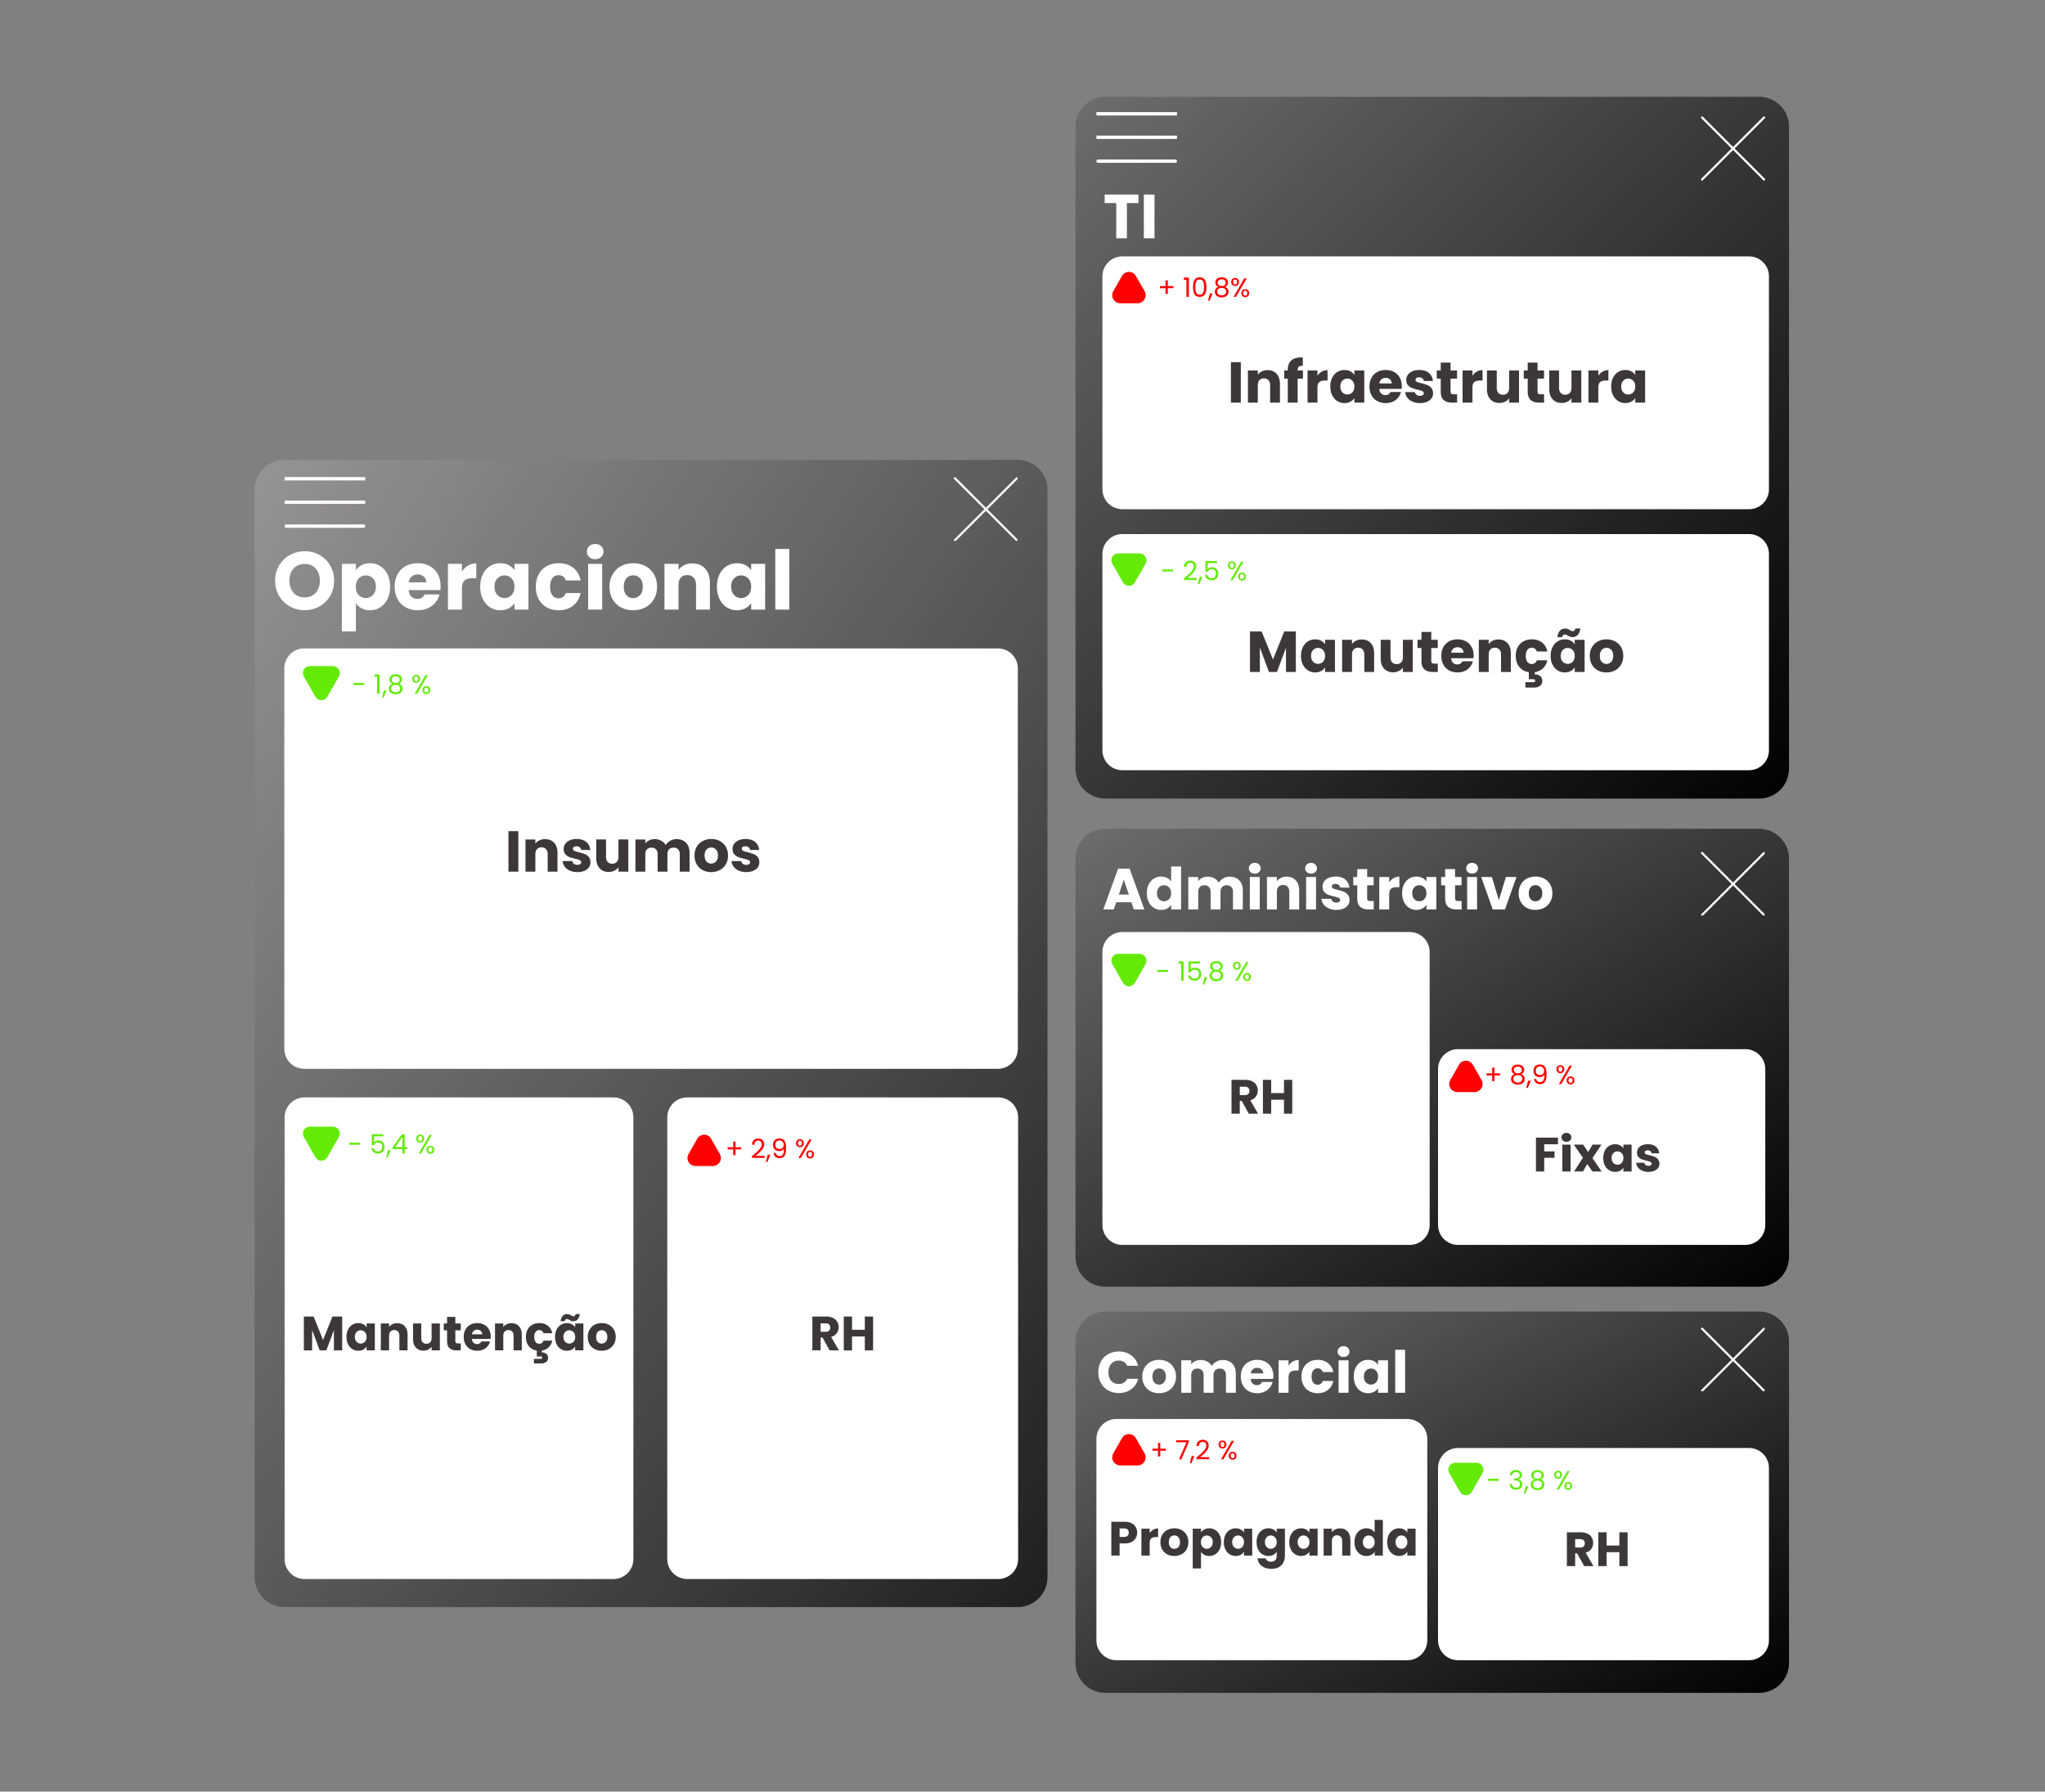 <svg xmlns="http://www.w3.org/2000/svg" width="1026" viewBox="0 0 769.5 674.25" height="899" version="1.0"><rect x="0" y="0" width="769.5" height="674.25" fill="#808080" stroke="none"/><defs><clipPath id="A"><path d="M412.559 534.016H537.07v90.777H412.56zm0 0"/></clipPath><clipPath id="a"><path d="M95.824 173.035h298.324v431.766H95.824zm0 0"/></clipPath><clipPath id="Y"><path d="M640.02 320.563h23.976v23.972H640.02zm0 0"/></clipPath><clipPath id="d"><path d="M404.688 36.422h268.488v264.113H404.687zm0 0"/></clipPath><clipPath id="e"><path d="M415.926 36.422h246.012c6.207 0 11.238 5.031 11.238 11.238v241.637c0 6.207-5.031 11.238-11.239 11.238H415.927c-6.207 0-11.238-5.031-11.238-11.238V47.66c0-6.207 5.03-11.238 11.238-11.238zm0 0"/></clipPath><clipPath id="X"><path d="M640.02 43.773h23.976v23.973H640.02zm0 0"/></clipPath><clipPath id="g"><path d="M404.688 493.582h268.488v143.496H404.687zm0 0"/></clipPath><clipPath id="h"><path d="M415.926 493.582h246.012a11.238 11.238 0 0 1 11.238 11.238v121.02c0 2.98-1.184 5.84-3.293 7.945a11.225 11.225 0 0 1-7.946 3.293H415.927a11.238 11.238 0 0 1-11.238-11.238V504.82c0-2.98 1.183-5.84 3.289-7.949a11.254 11.254 0 0 1 7.949-3.289zm0 0"/></clipPath><clipPath id="W"><path d="M358.871 179.543h23.973v23.973H358.87zm0 0"/></clipPath><clipPath id="j"><path d="M106.984 244.016h276.008v158.21H106.984zm0 0"/></clipPath><clipPath id="k"><path d="M114.477 244.016H375.5a7.493 7.493 0 0 1 7.492 7.492v143.226c0 1.989-.789 3.895-2.195 5.301a7.499 7.499 0 0 1-5.297 2.192H114.477a7.492 7.492 0 0 1-7.493-7.493V251.508a7.493 7.493 0 0 1 7.493-7.492zm0 0"/></clipPath><clipPath id="l"><path d="M107.094 412.992h131.238v181.25H107.094zm0 0"/></clipPath><clipPath id="m"><path d="M114.586 412.992H230.84a7.492 7.492 0 0 1 7.492 7.492V586.75a7.492 7.492 0 0 1-7.492 7.492H114.586c-1.988 0-3.89-.789-5.297-2.195a7.48 7.48 0 0 1-2.195-5.297V420.484a7.48 7.48 0 0 1 2.195-5.296 7.486 7.486 0 0 1 5.297-2.196zm0 0"/></clipPath><clipPath id="n"><path d="M251.086 412.992h132.016v181.25H251.086zm0 0"/></clipPath><clipPath id="o"><path d="M258.578 412.992H375.61a7.48 7.48 0 0 1 5.297 2.195 7.48 7.48 0 0 1 2.196 5.297V586.75a7.48 7.48 0 0 1-2.196 5.297 7.48 7.48 0 0 1-5.297 2.195H258.58a7.493 7.493 0 0 1-7.493-7.492V420.484a7.495 7.495 0 0 1 7.492-7.492zm0 0"/></clipPath><clipPath id="p"><path d="M414.82 96.488h250.805v95.145H414.82zm0 0"/></clipPath><clipPath id="q"><path d="M422.313 96.488h235.82a7.48 7.48 0 0 1 5.297 2.196 7.48 7.48 0 0 1 2.195 5.296v80.165a7.493 7.493 0 0 1-7.492 7.488h-235.82a7.493 7.493 0 0 1-7.492-7.488V103.98a7.48 7.48 0 0 1 2.195-5.296 7.486 7.486 0 0 1 5.296-2.196zm0 0"/></clipPath><clipPath id="r"><path d="M414.82 200.988h250.805v88.871H414.82zm0 0"/></clipPath><clipPath id="s"><path d="M422.313 200.988h235.82a7.48 7.48 0 0 1 5.297 2.196 7.48 7.48 0 0 1 2.195 5.296v73.887a7.48 7.48 0 0 1-2.195 5.297 7.48 7.48 0 0 1-5.297 2.195h-235.82c-1.989 0-3.891-.789-5.297-2.195a7.48 7.48 0 0 1-2.196-5.297V208.48a7.48 7.48 0 0 1 2.196-5.296 7.486 7.486 0 0 1 5.296-2.196zm0 0"/></clipPath><clipPath id="t"><path d="M404.688 311.89h268.488v172.337H404.687zm0 0"/></clipPath><clipPath id="u"><path d="M415.926 311.89h246.012c2.98 0 5.84 1.184 7.945 3.294a11.225 11.225 0 0 1 3.293 7.945v149.86a11.238 11.238 0 0 1-11.238 11.238H415.925c-2.98 0-5.84-1.184-7.95-3.29a11.254 11.254 0 0 1-3.288-7.949v-149.86a11.238 11.238 0 0 1 11.238-11.237zm0 0"/></clipPath><clipPath id="V"><path d="m267.57 428.531 3.282 5.742c.539.942.535 2.098-.012 3.04a3.041 3.041 0 0 1-2.63 1.515h-6.48a3.043 3.043 0 0 1-2.632-1.515 3.058 3.058 0 0 1-.012-3.04l3.281-5.742a2.998 2.998 0 0 1 5.203 0zm0 0"/></clipPath><clipPath id="w"><path d="M414.82 350.754h123.14V468.5H414.82zm0 0"/></clipPath><clipPath id="x"><path d="M422.313 350.754h108.156a7.492 7.492 0 0 1 7.492 7.488v102.766c0 1.988-.79 3.89-2.195 5.297a7.48 7.48 0 0 1-5.297 2.195H422.312c-1.988 0-3.89-.79-5.296-2.195a7.486 7.486 0 0 1-2.196-5.297V358.242a7.493 7.493 0 0 1 7.493-7.488zm0 0"/></clipPath><clipPath id="y"><path d="M541.113 544.93h124.512v79.863H541.113zm0 0"/></clipPath><clipPath id="z"><path d="M548.605 544.93h109.528a7.48 7.48 0 0 1 5.297 2.195 7.48 7.48 0 0 1 2.195 5.297V617.3c0 1.988-.79 3.89-2.195 5.297a7.48 7.48 0 0 1-5.297 2.195H548.605a7.495 7.495 0 0 1-5.3-2.195 7.499 7.499 0 0 1-2.192-5.297v-64.88a7.492 7.492 0 0 1 7.492-7.491zm0 0"/></clipPath><clipPath id="b"><path d="M107.063 173.035h275.851c6.203 0 11.234 5.031 11.234 11.238v409.29c0 6.207-5.03 11.238-11.234 11.238H107.063c-6.208 0-11.239-5.031-11.239-11.239V184.274c0-6.207 5.031-11.238 11.239-11.238zm0 0"/></clipPath><clipPath id="B"><path d="M420.05 534.016h109.528a7.492 7.492 0 0 1 7.492 7.492V617.3c0 1.988-.789 3.89-2.191 5.297a7.495 7.495 0 0 1-5.3 2.195H420.05a7.48 7.48 0 0 1-5.297-2.195 7.486 7.486 0 0 1-2.195-5.297v-75.793a7.48 7.48 0 0 1 2.195-5.297 7.48 7.48 0 0 1 5.297-2.195zm0 0"/></clipPath><clipPath id="C"><path d="M541.113 394.836H664.25V468.5H541.113zm0 0"/></clipPath><clipPath id="D"><path d="M548.605 394.836h108.157c1.984 0 3.89.789 5.297 2.191a7.508 7.508 0 0 1 2.191 5.301v58.68c0 1.988-.79 3.89-2.191 5.297a7.493 7.493 0 0 1-5.297 2.195H548.605a7.495 7.495 0 0 1-5.3-2.195 7.499 7.499 0 0 1-2.192-5.297v-58.68c0-1.988.79-3.894 2.192-5.3a7.508 7.508 0 0 1 5.3-2.192zm0 0"/></clipPath><clipPath id="E"><path d="M113.828 423.98H128v12.852h-14.172zm0 0"/></clipPath><clipPath id="F"><path d="m123.16 435.523 4.367-7.64c.461-.809.457-1.801-.007-2.606a2.61 2.61 0 0 0-2.258-1.297h-8.664a2.6 2.6 0 0 0-2.254 1.297 2.599 2.599 0 0 0-.008 2.606l4.363 7.64a2.566 2.566 0 0 0 2.23 1.293c.923 0 1.774-.492 2.231-1.293zm0 0"/></clipPath><clipPath id="G"><path d="M113.828 250.676H128v12.855h-14.172zm0 0"/></clipPath><clipPath id="H"><path d="m123.16 262.223 4.367-7.641c.461-.809.457-1.8-.007-2.605a2.614 2.614 0 0 0-2.258-1.301h-8.664c-.93 0-1.79.496-2.254 1.3a2.599 2.599 0 0 0-.008 2.606l4.363 7.64a2.566 2.566 0 0 0 2.23 1.294c.923 0 1.774-.493 2.231-1.293zm0 0"/></clipPath><clipPath id="I"><path d="M418.371 102.3h12.86v11.829h-12.86zm0 0"/></clipPath><clipPath id="J"><path d="m427.402 103.836 3.282 5.742c.539.942.535 2.098-.012 3.035a3.033 3.033 0 0 1-2.629 1.516h-6.48a3.034 3.034 0 0 1-2.633-1.516 3.031 3.031 0 0 1-.012-3.035l3.281-5.742a2.998 2.998 0 0 1 5.203 0zm0 0"/></clipPath><clipPath id="K"><path d="M418.04 358.95h13.522v12.296H418.04zm0 0"/></clipPath><clipPath id="L"><path d="m427.031 369.895 4.024-7.04c.46-.808.457-1.8-.008-2.605a2.614 2.614 0 0 0-2.258-1.3h-7.976c-.93 0-1.79.495-2.258 1.3a2.618 2.618 0 0 0-.008 2.605l4.023 7.04a2.57 2.57 0 0 0 2.23 1.296 2.57 2.57 0 0 0 2.231-1.296zm0 0"/></clipPath><clipPath id="M"><path d="M418.04 208.262h13.522v12.293H418.04zm0 0"/></clipPath><clipPath id="N"><path d="m427.031 219.203 4.024-7.039c.46-.809.457-1.8-.008-2.605a2.61 2.61 0 0 0-2.258-1.297h-7.976c-.93 0-1.79.492-2.258 1.297a2.618 2.618 0 0 0-.008 2.605l4.023 7.04a2.57 2.57 0 0 0 2.23 1.296 2.57 2.57 0 0 0 2.231-1.297zm0 0"/></clipPath><clipPath id="O"><path d="M545.172 399.156H558v11.832h-12.828zm0 0"/></clipPath><clipPath id="P"><path d="m554.203 400.695 3.281 5.739a3.058 3.058 0 0 1-.011 3.039 3.043 3.043 0 0 1-2.633 1.515h-6.48a3.052 3.052 0 0 1-2.633-1.515 3.048 3.048 0 0 1-.008-3.04l3.281-5.738a2.992 2.992 0 0 1 5.203 0zm0 0"/></clipPath><clipPath id="Q"><path d="M418.371 539.664h12.86v11.828h-12.86zm0 0"/></clipPath><clipPath id="R"><path d="m427.402 541.2 3.282 5.741c.539.942.535 2.098-.012 3.036a3.033 3.033 0 0 1-2.629 1.515h-6.48a3.034 3.034 0 0 1-2.633-1.515 3.031 3.031 0 0 1-.012-3.036l3.281-5.742a2.998 2.998 0 0 1 5.203 0zm0 0"/></clipPath><clipPath id="S"><path d="M545 550.48h13.36v12.297H545zm0 0"/></clipPath><clipPath id="T"><path d="m553.832 561.426 4.023-7.04c.461-.808.457-1.8-.007-2.605a2.614 2.614 0 0 0-2.258-1.3h-7.977a2.608 2.608 0 0 0-2.266 3.906l4.024 7.039a2.57 2.57 0 0 0 2.23 1.297 2.57 2.57 0 0 0 2.231-1.297zm0 0"/></clipPath><clipPath id="U"><path d="M258.54 427h12.858v11.828H258.54zm0 0"/></clipPath><clipPath id="Z"><path d="M640.02 499.594h23.976v23.972H640.02zm0 0"/></clipPath><linearGradient x1="0" gradientTransform="matrix(1.049 0 0 .673 404.687 311.892)" y1="0" x2="256" gradientUnits="userSpaceOnUse" y2="256" id="v"><stop stop-color="#6D6D6D" offset="0"/><stop stop-color="#6C6C6C" offset=".008"/><stop stop-color="#6C6C6C" offset=".016"/><stop stop-color="#6B6B6B" offset=".023"/><stop stop-color="#6A6A6A" offset=".031"/><stop stop-color="#696969" offset=".039"/><stop stop-color="#686868" offset=".047"/><stop stop-color="#676767" offset=".055"/><stop stop-color="#676767" offset=".063"/><stop stop-color="#666" offset=".07"/><stop stop-color="#656565" offset=".078"/><stop stop-color="#646464" offset=".086"/><stop stop-color="#636363" offset=".094"/><stop stop-color="#626262" offset=".102"/><stop stop-color="#616161" offset=".109"/><stop stop-color="#616161" offset=".117"/><stop stop-color="#606060" offset=".125"/><stop stop-color="#5F5F5F" offset=".133"/><stop stop-color="#5E5E5E" offset=".141"/><stop stop-color="#5D5D5D" offset=".148"/><stop stop-color="#5C5C5C" offset=".156"/><stop stop-color="#5B5B5B" offset=".164"/><stop stop-color="#5B5B5B" offset=".172"/><stop stop-color="#5A5A5A" offset=".18"/><stop stop-color="#595959" offset=".188"/><stop stop-color="#585858" offset=".195"/><stop stop-color="#575757" offset=".203"/><stop stop-color="#565656" offset=".211"/><stop stop-color="#555" offset=".219"/><stop stop-color="#555" offset=".227"/><stop stop-color="#545454" offset=".234"/><stop stop-color="#535353" offset=".242"/><stop stop-color="#525252" offset=".25"/><stop stop-color="#515151" offset=".258"/><stop stop-color="#505050" offset=".266"/><stop stop-color="#505050" offset=".273"/><stop stop-color="#4F4F4F" offset=".281"/><stop stop-color="#4E4E4E" offset=".289"/><stop stop-color="#4D4D4D" offset=".297"/><stop stop-color="#4C4C4C" offset=".305"/><stop stop-color="#4B4B4B" offset=".313"/><stop stop-color="#4A4A4A" offset=".32"/><stop stop-color="#4A4A4A" offset=".328"/><stop stop-color="#494949" offset=".336"/><stop stop-color="#484848" offset=".344"/><stop stop-color="#474747" offset=".352"/><stop stop-color="#464646" offset=".359"/><stop stop-color="#454545" offset=".367"/><stop stop-color="#444" offset=".375"/><stop stop-color="#444" offset=".383"/><stop stop-color="#434343" offset=".391"/><stop stop-color="#424242" offset=".398"/><stop stop-color="#414141" offset=".406"/><stop stop-color="#404040" offset=".414"/><stop stop-color="#3F3F3F" offset=".422"/><stop stop-color="#3F3F3F" offset=".43"/><stop stop-color="#3E3E3E" offset=".438"/><stop stop-color="#3D3D3D" offset=".445"/><stop stop-color="#3C3C3C" offset=".453"/><stop stop-color="#3B3B3B" offset=".461"/><stop stop-color="#3A3A3A" offset=".469"/><stop stop-color="#393939" offset=".477"/><stop stop-color="#393939" offset=".484"/><stop stop-color="#383838" offset=".492"/><stop stop-color="#373737" offset=".5"/><stop stop-color="#363636" offset=".5"/><stop stop-color="#363636" offset=".5"/><stop stop-color="#363636" offset=".508"/><stop stop-color="#353535" offset=".516"/><stop stop-color="#343434" offset=".523"/><stop stop-color="#333" offset=".531"/><stop stop-color="#333" offset=".539"/><stop stop-color="#323232" offset=".547"/><stop stop-color="#313131" offset=".555"/><stop stop-color="#303030" offset=".563"/><stop stop-color="#2F2F2F" offset=".57"/><stop stop-color="#2E2E2E" offset=".578"/><stop stop-color="#2E2E2E" offset=".586"/><stop stop-color="#2D2D2D" offset=".594"/><stop stop-color="#2C2C2C" offset=".602"/><stop stop-color="#2B2B2B" offset=".609"/><stop stop-color="#2A2A2A" offset=".617"/><stop stop-color="#292929" offset=".625"/><stop stop-color="#282828" offset=".633"/><stop stop-color="#282828" offset=".641"/><stop stop-color="#272727" offset=".648"/><stop stop-color="#262626" offset=".656"/><stop stop-color="#252525" offset=".664"/><stop stop-color="#242424" offset=".672"/><stop stop-color="#232323" offset=".68"/><stop stop-color="#222" offset=".688"/><stop stop-color="#222" offset=".695"/><stop stop-color="#212121" offset=".703"/><stop stop-color="#202020" offset=".711"/><stop stop-color="#1F1F1F" offset=".719"/><stop stop-color="#1E1E1E" offset=".727"/><stop stop-color="#1D1D1D" offset=".734"/><stop stop-color="#1C1C1C" offset=".742"/><stop stop-color="#1C1C1C" offset=".75"/><stop stop-color="#1B1B1B" offset=".758"/><stop stop-color="#1A1A1A" offset=".766"/><stop stop-color="#191919" offset=".773"/><stop stop-color="#181818" offset=".781"/><stop stop-color="#171717" offset=".789"/><stop stop-color="#171717" offset=".797"/><stop stop-color="#161616" offset=".805"/><stop stop-color="#151515" offset=".813"/><stop stop-color="#141414" offset=".82"/><stop stop-color="#131313" offset=".828"/><stop stop-color="#121212" offset=".836"/><stop stop-color="#111" offset=".844"/><stop stop-color="#111" offset=".852"/><stop stop-color="#101010" offset=".859"/><stop stop-color="#0F0F0F" offset=".867"/><stop stop-color="#0E0E0E" offset=".875"/><stop stop-color="#0D0D0D" offset=".883"/><stop stop-color="#0C0C0C" offset=".891"/><stop stop-color="#0B0B0B" offset=".898"/><stop stop-color="#0B0B0B" offset=".906"/><stop stop-color="#0A0A0A" offset=".914"/><stop stop-color="#090909" offset=".922"/><stop stop-color="#080808" offset=".93"/><stop stop-color="#070707" offset=".938"/><stop stop-color="#060606" offset=".945"/><stop stop-color="#060606" offset=".953"/><stop stop-color="#050505" offset=".961"/><stop stop-color="#040404" offset=".969"/><stop stop-color="#030303" offset=".977"/><stop stop-color="#020202" offset=".984"/><stop stop-color="#010101" offset=".992"/><stop offset="1"/></linearGradient><linearGradient x1="0" gradientTransform="matrix(1.049 0 0 .561 404.687 493.581)" y1="0" x2="256" gradientUnits="userSpaceOnUse" y2="256" id="i"><stop stop-color="#6D6D6D" offset="0"/><stop stop-color="#6C6C6C" offset=".008"/><stop stop-color="#6C6C6C" offset=".016"/><stop stop-color="#6B6B6B" offset=".023"/><stop stop-color="#6A6A6A" offset=".031"/><stop stop-color="#696969" offset=".039"/><stop stop-color="#686868" offset=".047"/><stop stop-color="#676767" offset=".055"/><stop stop-color="#676767" offset=".063"/><stop stop-color="#666" offset=".07"/><stop stop-color="#656565" offset=".078"/><stop stop-color="#646464" offset=".086"/><stop stop-color="#636363" offset=".094"/><stop stop-color="#626262" offset=".102"/><stop stop-color="#616161" offset=".109"/><stop stop-color="#616161" offset=".117"/><stop stop-color="#606060" offset=".125"/><stop stop-color="#5F5F5F" offset=".133"/><stop stop-color="#5E5E5E" offset=".141"/><stop stop-color="#5D5D5D" offset=".148"/><stop stop-color="#5C5C5C" offset=".156"/><stop stop-color="#5B5B5B" offset=".164"/><stop stop-color="#5B5B5B" offset=".172"/><stop stop-color="#5A5A5A" offset=".18"/><stop stop-color="#595959" offset=".188"/><stop stop-color="#585858" offset=".195"/><stop stop-color="#575757" offset=".203"/><stop stop-color="#565656" offset=".211"/><stop stop-color="#555" offset=".219"/><stop stop-color="#555" offset=".227"/><stop stop-color="#545454" offset=".234"/><stop stop-color="#535353" offset=".242"/><stop stop-color="#525252" offset=".25"/><stop stop-color="#515151" offset=".258"/><stop stop-color="#505050" offset=".266"/><stop stop-color="#505050" offset=".273"/><stop stop-color="#4F4F4F" offset=".281"/><stop stop-color="#4E4E4E" offset=".289"/><stop stop-color="#4D4D4D" offset=".297"/><stop stop-color="#4C4C4C" offset=".305"/><stop stop-color="#4B4B4B" offset=".313"/><stop stop-color="#4A4A4A" offset=".32"/><stop stop-color="#4A4A4A" offset=".328"/><stop stop-color="#494949" offset=".336"/><stop stop-color="#484848" offset=".344"/><stop stop-color="#474747" offset=".352"/><stop stop-color="#464646" offset=".359"/><stop stop-color="#454545" offset=".367"/><stop stop-color="#444" offset=".375"/><stop stop-color="#444" offset=".383"/><stop stop-color="#434343" offset=".391"/><stop stop-color="#424242" offset=".398"/><stop stop-color="#414141" offset=".406"/><stop stop-color="#404040" offset=".414"/><stop stop-color="#3F3F3F" offset=".422"/><stop stop-color="#3F3F3F" offset=".43"/><stop stop-color="#3E3E3E" offset=".438"/><stop stop-color="#3D3D3D" offset=".445"/><stop stop-color="#3C3C3C" offset=".453"/><stop stop-color="#3B3B3B" offset=".461"/><stop stop-color="#3A3A3A" offset=".469"/><stop stop-color="#393939" offset=".477"/><stop stop-color="#393939" offset=".484"/><stop stop-color="#383838" offset=".492"/><stop stop-color="#373737" offset=".5"/><stop stop-color="#363636" offset=".5"/><stop stop-color="#363636" offset=".5"/><stop stop-color="#363636" offset=".508"/><stop stop-color="#353535" offset=".516"/><stop stop-color="#343434" offset=".523"/><stop stop-color="#333" offset=".531"/><stop stop-color="#333" offset=".539"/><stop stop-color="#323232" offset=".547"/><stop stop-color="#313131" offset=".555"/><stop stop-color="#303030" offset=".563"/><stop stop-color="#2F2F2F" offset=".57"/><stop stop-color="#2E2E2E" offset=".578"/><stop stop-color="#2E2E2E" offset=".586"/><stop stop-color="#2D2D2D" offset=".594"/><stop stop-color="#2C2C2C" offset=".602"/><stop stop-color="#2B2B2B" offset=".609"/><stop stop-color="#2A2A2A" offset=".617"/><stop stop-color="#292929" offset=".625"/><stop stop-color="#282828" offset=".633"/><stop stop-color="#282828" offset=".641"/><stop stop-color="#272727" offset=".648"/><stop stop-color="#262626" offset=".656"/><stop stop-color="#252525" offset=".664"/><stop stop-color="#242424" offset=".672"/><stop stop-color="#232323" offset=".68"/><stop stop-color="#222" offset=".688"/><stop stop-color="#222" offset=".695"/><stop stop-color="#212121" offset=".703"/><stop stop-color="#202020" offset=".711"/><stop stop-color="#1F1F1F" offset=".719"/><stop stop-color="#1E1E1E" offset=".727"/><stop stop-color="#1D1D1D" offset=".734"/><stop stop-color="#1C1C1C" offset=".742"/><stop stop-color="#1C1C1C" offset=".75"/><stop stop-color="#1B1B1B" offset=".758"/><stop stop-color="#1A1A1A" offset=".766"/><stop stop-color="#191919" offset=".773"/><stop stop-color="#181818" offset=".781"/><stop stop-color="#171717" offset=".789"/><stop stop-color="#171717" offset=".797"/><stop stop-color="#161616" offset=".805"/><stop stop-color="#151515" offset=".813"/><stop stop-color="#141414" offset=".82"/><stop stop-color="#131313" offset=".828"/><stop stop-color="#121212" offset=".836"/><stop stop-color="#111" offset=".844"/><stop stop-color="#111" offset=".852"/><stop stop-color="#101010" offset=".859"/><stop stop-color="#0F0F0F" offset=".867"/><stop stop-color="#0E0E0E" offset=".875"/><stop stop-color="#0D0D0D" offset=".883"/><stop stop-color="#0C0C0C" offset=".891"/><stop stop-color="#0B0B0B" offset=".898"/><stop stop-color="#0B0B0B" offset=".906"/><stop stop-color="#0A0A0A" offset=".914"/><stop stop-color="#090909" offset=".922"/><stop stop-color="#080808" offset=".93"/><stop stop-color="#070707" offset=".938"/><stop stop-color="#060606" offset=".945"/><stop stop-color="#060606" offset=".953"/><stop stop-color="#050505" offset=".961"/><stop stop-color="#040404" offset=".969"/><stop stop-color="#030303" offset=".977"/><stop stop-color="#020202" offset=".984"/><stop stop-color="#010101" offset=".992"/><stop offset="1"/></linearGradient><linearGradient x1="0" gradientTransform="matrix(1.049 0 0 1.032 404.687 36.423)" y1="0" x2="256" gradientUnits="userSpaceOnUse" y2="256" id="f"><stop stop-color="#6D6D6D" offset="0"/><stop stop-color="#6C6C6C" offset=".008"/><stop stop-color="#6C6C6C" offset=".016"/><stop stop-color="#6B6B6B" offset=".023"/><stop stop-color="#6A6A6A" offset=".031"/><stop stop-color="#696969" offset=".039"/><stop stop-color="#686868" offset=".047"/><stop stop-color="#676767" offset=".055"/><stop stop-color="#676767" offset=".063"/><stop stop-color="#666" offset=".07"/><stop stop-color="#656565" offset=".078"/><stop stop-color="#646464" offset=".086"/><stop stop-color="#636363" offset=".094"/><stop stop-color="#626262" offset=".102"/><stop stop-color="#616161" offset=".109"/><stop stop-color="#616161" offset=".117"/><stop stop-color="#606060" offset=".125"/><stop stop-color="#5F5F5F" offset=".133"/><stop stop-color="#5E5E5E" offset=".141"/><stop stop-color="#5D5D5D" offset=".148"/><stop stop-color="#5C5C5C" offset=".156"/><stop stop-color="#5B5B5B" offset=".164"/><stop stop-color="#5B5B5B" offset=".172"/><stop stop-color="#5A5A5A" offset=".18"/><stop stop-color="#595959" offset=".188"/><stop stop-color="#585858" offset=".195"/><stop stop-color="#575757" offset=".203"/><stop stop-color="#565656" offset=".211"/><stop stop-color="#555" offset=".219"/><stop stop-color="#555" offset=".227"/><stop stop-color="#545454" offset=".234"/><stop stop-color="#535353" offset=".242"/><stop stop-color="#525252" offset=".25"/><stop stop-color="#515151" offset=".258"/><stop stop-color="#505050" offset=".266"/><stop stop-color="#505050" offset=".273"/><stop stop-color="#4F4F4F" offset=".281"/><stop stop-color="#4E4E4E" offset=".289"/><stop stop-color="#4D4D4D" offset=".297"/><stop stop-color="#4C4C4C" offset=".305"/><stop stop-color="#4B4B4B" offset=".313"/><stop stop-color="#4A4A4A" offset=".32"/><stop stop-color="#4A4A4A" offset=".328"/><stop stop-color="#494949" offset=".336"/><stop stop-color="#484848" offset=".344"/><stop stop-color="#474747" offset=".352"/><stop stop-color="#464646" offset=".359"/><stop stop-color="#454545" offset=".367"/><stop stop-color="#444" offset=".375"/><stop stop-color="#444" offset=".383"/><stop stop-color="#434343" offset=".391"/><stop stop-color="#424242" offset=".398"/><stop stop-color="#414141" offset=".406"/><stop stop-color="#404040" offset=".414"/><stop stop-color="#3F3F3F" offset=".422"/><stop stop-color="#3F3F3F" offset=".43"/><stop stop-color="#3E3E3E" offset=".438"/><stop stop-color="#3D3D3D" offset=".445"/><stop stop-color="#3C3C3C" offset=".453"/><stop stop-color="#3B3B3B" offset=".461"/><stop stop-color="#3A3A3A" offset=".469"/><stop stop-color="#393939" offset=".477"/><stop stop-color="#393939" offset=".484"/><stop stop-color="#383838" offset=".492"/><stop stop-color="#373737" offset=".5"/><stop stop-color="#363636" offset=".5"/><stop stop-color="#363636" offset=".5"/><stop stop-color="#363636" offset=".508"/><stop stop-color="#353535" offset=".516"/><stop stop-color="#343434" offset=".523"/><stop stop-color="#333" offset=".531"/><stop stop-color="#333" offset=".539"/><stop stop-color="#323232" offset=".547"/><stop stop-color="#313131" offset=".555"/><stop stop-color="#303030" offset=".563"/><stop stop-color="#2F2F2F" offset=".57"/><stop stop-color="#2E2E2E" offset=".578"/><stop stop-color="#2E2E2E" offset=".586"/><stop stop-color="#2D2D2D" offset=".594"/><stop stop-color="#2C2C2C" offset=".602"/><stop stop-color="#2B2B2B" offset=".609"/><stop stop-color="#2A2A2A" offset=".617"/><stop stop-color="#292929" offset=".625"/><stop stop-color="#282828" offset=".633"/><stop stop-color="#282828" offset=".641"/><stop stop-color="#272727" offset=".648"/><stop stop-color="#262626" offset=".656"/><stop stop-color="#252525" offset=".664"/><stop stop-color="#242424" offset=".672"/><stop stop-color="#232323" offset=".68"/><stop stop-color="#222" offset=".688"/><stop stop-color="#222" offset=".695"/><stop stop-color="#212121" offset=".703"/><stop stop-color="#202020" offset=".711"/><stop stop-color="#1F1F1F" offset=".719"/><stop stop-color="#1E1E1E" offset=".727"/><stop stop-color="#1D1D1D" offset=".734"/><stop stop-color="#1C1C1C" offset=".742"/><stop stop-color="#1C1C1C" offset=".75"/><stop stop-color="#1B1B1B" offset=".758"/><stop stop-color="#1A1A1A" offset=".766"/><stop stop-color="#191919" offset=".773"/><stop stop-color="#181818" offset=".781"/><stop stop-color="#171717" offset=".789"/><stop stop-color="#171717" offset=".797"/><stop stop-color="#161616" offset=".805"/><stop stop-color="#151515" offset=".813"/><stop stop-color="#141414" offset=".82"/><stop stop-color="#131313" offset=".828"/><stop stop-color="#121212" offset=".836"/><stop stop-color="#111" offset=".844"/><stop stop-color="#111" offset=".852"/><stop stop-color="#101010" offset=".859"/><stop stop-color="#0F0F0F" offset=".867"/><stop stop-color="#0E0E0E" offset=".875"/><stop stop-color="#0D0D0D" offset=".883"/><stop stop-color="#0C0C0C" offset=".891"/><stop stop-color="#0B0B0B" offset=".898"/><stop stop-color="#0B0B0B" offset=".906"/><stop stop-color="#0A0A0A" offset=".914"/><stop stop-color="#090909" offset=".922"/><stop stop-color="#080808" offset=".93"/><stop stop-color="#070707" offset=".938"/><stop stop-color="#060606" offset=".945"/><stop stop-color="#060606" offset=".953"/><stop stop-color="#050505" offset=".961"/><stop stop-color="#040404" offset=".969"/><stop stop-color="#030303" offset=".977"/><stop stop-color="#020202" offset=".984"/><stop stop-color="#010101" offset=".992"/><stop offset="1"/></linearGradient><linearGradient x1="0" gradientTransform="matrix(1.165 0 0 1.687 95.826 173.036)" y1="0" x2="256" gradientUnits="userSpaceOnUse" y2="256" id="c"><stop stop-color="#969393" offset="0"/><stop stop-color="#959292" offset=".008"/><stop stop-color="#959292" offset=".016"/><stop stop-color="#949191" offset=".023"/><stop stop-color="#939090" offset=".031"/><stop stop-color="#928F8F" offset=".039"/><stop stop-color="#918E8E" offset=".047"/><stop stop-color="#908D8D" offset=".055"/><stop stop-color="#8F8C8C" offset=".063"/><stop stop-color="#8E8B8B" offset=".07"/><stop stop-color="#8D8A8A" offset=".078"/><stop stop-color="#8C8989" offset=".086"/><stop stop-color="#8B8888" offset=".094"/><stop stop-color="#8A8787" offset=".102"/><stop stop-color="#898787" offset=".109"/><stop stop-color="#898686" offset=".117"/><stop stop-color="#888585" offset=".125"/><stop stop-color="#878484" offset=".133"/><stop stop-color="#868383" offset=".141"/><stop stop-color="#858282" offset=".148"/><stop stop-color="#848181" offset=".156"/><stop stop-color="#838080" offset=".164"/><stop stop-color="#827F7F" offset=".172"/><stop stop-color="#817E7E" offset=".18"/><stop stop-color="#807D7D" offset=".188"/><stop stop-color="#7F7D7D" offset=".195"/><stop stop-color="#7E7C7C" offset=".203"/><stop stop-color="#7D7B7B" offset=".211"/><stop stop-color="#7D7A7A" offset=".219"/><stop stop-color="#7C7979" offset=".227"/><stop stop-color="#7B7878" offset=".234"/><stop stop-color="#7A7777" offset=".242"/><stop stop-color="#797676" offset=".25"/><stop stop-color="#787575" offset=".258"/><stop stop-color="#777474" offset=".266"/><stop stop-color="#767373" offset=".273"/><stop stop-color="#757272" offset=".281"/><stop stop-color="#747272" offset=".289"/><stop stop-color="#737171" offset=".297"/><stop stop-color="#727070" offset=".305"/><stop stop-color="#726F6F" offset=".313"/><stop stop-color="#716E6E" offset=".32"/><stop stop-color="#706D6D" offset=".328"/><stop stop-color="#6F6C6C" offset=".336"/><stop stop-color="#6E6B6B" offset=".344"/><stop stop-color="#6D6A6A" offset=".352"/><stop stop-color="#6C6969" offset=".359"/><stop stop-color="#6B6868" offset=".367"/><stop stop-color="#6A6868" offset=".375"/><stop stop-color="#696767" offset=".383"/><stop stop-color="#686666" offset=".391"/><stop stop-color="#676565" offset=".398"/><stop stop-color="#666464" offset=".406"/><stop stop-color="#666363" offset=".414"/><stop stop-color="#656262" offset=".422"/><stop stop-color="#646161" offset=".43"/><stop stop-color="#636060" offset=".438"/><stop stop-color="#625F5F" offset=".445"/><stop stop-color="#615E5E" offset=".453"/><stop stop-color="#605E5E" offset=".461"/><stop stop-color="#5F5D5D" offset=".469"/><stop stop-color="#5E5C5C" offset=".477"/><stop stop-color="#5D5B5B" offset=".484"/><stop stop-color="#5C5A5A" offset=".492"/><stop stop-color="#5B5959" offset=".5"/><stop stop-color="#5B5858" offset=".5"/><stop stop-color="#5A5858" offset=".5"/><stop stop-color="#5A5858" offset=".508"/><stop stop-color="#5A5757" offset=".516"/><stop stop-color="#595656" offset=".523"/><stop stop-color="#585555" offset=".531"/><stop stop-color="#575454" offset=".539"/><stop stop-color="#565353" offset=".547"/><stop stop-color="#555353" offset=".555"/><stop stop-color="#545252" offset=".563"/><stop stop-color="#535151" offset=".57"/><stop stop-color="#525050" offset=".578"/><stop stop-color="#514F4F" offset=".586"/><stop stop-color="#504E4E" offset=".594"/><stop stop-color="#4F4D4D" offset=".602"/><stop stop-color="#4E4C4C" offset=".609"/><stop stop-color="#4E4B4B" offset=".617"/><stop stop-color="#4D4A4A" offset=".625"/><stop stop-color="#4C4949" offset=".633"/><stop stop-color="#4B4949" offset=".641"/><stop stop-color="#4A4848" offset=".648"/><stop stop-color="#494747" offset=".656"/><stop stop-color="#484646" offset=".664"/><stop stop-color="#474545" offset=".672"/><stop stop-color="#464444" offset=".68"/><stop stop-color="#454343" offset=".688"/><stop stop-color="#444242" offset=".695"/><stop stop-color="#434141" offset=".703"/><stop stop-color="#424040" offset=".711"/><stop stop-color="#423F3F" offset=".719"/><stop stop-color="#413E3E" offset=".727"/><stop stop-color="#403E3E" offset=".734"/><stop stop-color="#3F3D3D" offset=".742"/><stop stop-color="#3E3C3C" offset=".75"/><stop stop-color="#3D3B3B" offset=".758"/><stop stop-color="#3C3A3A" offset=".766"/><stop stop-color="#3B3939" offset=".773"/><stop stop-color="#3A3838" offset=".781"/><stop stop-color="#393737" offset=".789"/><stop stop-color="#383636" offset=".797"/><stop stop-color="#373535" offset=".805"/><stop stop-color="#363434" offset=".813"/><stop stop-color="#363434" offset=".82"/><stop stop-color="#353333" offset=".828"/><stop stop-color="#343232" offset=".836"/><stop stop-color="#333131" offset=".844"/><stop stop-color="#323030" offset=".852"/><stop stop-color="#312F2F" offset=".859"/><stop stop-color="#302E2E" offset=".867"/><stop stop-color="#2F2D2D" offset=".875"/><stop stop-color="#2E2C2C" offset=".883"/><stop stop-color="#2D2B2B" offset=".891"/><stop stop-color="#2C2A2A" offset=".898"/><stop stop-color="#2B2929" offset=".906"/><stop stop-color="#2A2929" offset=".914"/><stop stop-color="#2A2828" offset=".922"/><stop stop-color="#292727" offset=".93"/><stop stop-color="#282626" offset=".938"/><stop stop-color="#272525" offset=".945"/><stop stop-color="#262424" offset=".953"/><stop stop-color="#252323" offset=".961"/><stop stop-color="#242222" offset=".969"/><stop stop-color="#232121" offset=".977"/><stop stop-color="#222020" offset=".984"/><stop stop-color="#211F1F" offset=".992"/><stop stop-color="#201F1F" offset="1"/></linearGradient></defs><g clip-path="url(#a)"><g clip-path="url(#b)"><path fill="url(#c)" d="M95.824 173.035v431.766h298.324V173.035zm0 0"/></g></g><g clip-path="url(#d)"><g clip-path="url(#e)"><path fill="url(#f)" d="M404.688 36.422v264.113h268.488V36.422zm0 0"/></g></g><g clip-path="url(#g)"><g clip-path="url(#h)"><path fill="url(#i)" d="M404.688 493.582v143.496h268.488V493.582zm0 0"/></g></g><g clip-path="url(#j)"><g clip-path="url(#k)"><path fill="#fff" d="M106.984 244.016h276.008v158.21H106.984zm0 0"/></g></g><g clip-path="url(#l)"><g clip-path="url(#m)"><path fill="#fff" d="M107.094 412.992h131.238v181.25H107.094zm0 0"/></g></g><g clip-path="url(#n)"><g clip-path="url(#o)"><path fill="#fff" d="M251.086 412.992h132.016v181.25H251.086zm0 0"/></g></g><g clip-path="url(#p)"><g clip-path="url(#q)"><path fill="#fff" d="M414.82 96.488h250.805v95.145H414.82zm0 0"/></g></g><g clip-path="url(#r)"><g clip-path="url(#s)"><path fill="#fff" d="M414.82 200.988h250.805v88.871H414.82zm0 0"/></g></g><g clip-path="url(#t)"><g clip-path="url(#u)"><path fill="url(#v)" d="M404.688 311.89v172.337h268.488V311.89zm0 0"/></g></g><g clip-path="url(#w)"><g clip-path="url(#x)"><path fill="#fff" d="M414.82 350.754h123.14V468.5H414.82zm0 0"/></g></g><g clip-path="url(#y)"><g clip-path="url(#z)"><path fill="#fff" d="M541.113 544.93h124.512v79.863H541.113zm0 0"/></g></g><g clip-path="url(#A)"><g clip-path="url(#B)"><path fill="#fff" d="M412.559 534.016H537.07v90.777H412.56zm0 0"/></g></g><g clip-path="url(#C)"><g clip-path="url(#D)"><path fill="#fff" d="M541.113 394.836H664.25V468.5H541.113zm0 0"/></g></g><g clip-path="url(#E)"><g clip-path="url(#F)"><path fill="#65ea08" d="M112.105 423.98h17.653v15.446h-17.653zm0 0"/></g></g><g clip-path="url(#G)"><g clip-path="url(#H)"><path fill="#65ea08" d="M112.105 250.676h17.653v15.449h-17.653zm0 0"/></g></g><g clip-path="url(#I)"><g clip-path="url(#J)"><path fill="red" d="M416.316 99.285h16.97v14.844h-16.97zm0 0"/></g></g><g clip-path="url(#K)"><g clip-path="url(#L)"><path fill="#65ea08" d="M416.316 358.95h16.97v14.847h-16.97zm0 0"/></g></g><g clip-path="url(#M)"><g clip-path="url(#N)"><path fill="#65ea08" d="M416.316 208.262h16.97v14.843h-16.97zm0 0"/></g></g><g clip-path="url(#O)"><g clip-path="url(#P)"><path fill="red" d="M543.117 396.14h16.969v14.848h-16.969zm0 0"/></g></g><g clip-path="url(#Q)"><g clip-path="url(#R)"><path fill="red" d="M416.316 536.648h16.97v14.844h-16.97zm0 0"/></g></g><g clip-path="url(#S)"><g clip-path="url(#T)"><path fill="#65ea08" d="M543.117 550.48h16.969v14.848h-16.969zm0 0"/></g></g><g clip-path="url(#U)"><g clip-path="url(#V)"><path fill="red" d="M256.484 423.98h16.97v14.848h-16.97zm0 0"/></g></g><g clip-path="url(#W)"><path fill="#fff" d="M382.934 203.035a.4.4 0 0 1-.286.684.399.399 0 0 1-.285-.117l-11.383-11.383-11.382 11.383a.405.405 0 0 1-.57 0 .4.4 0 0 1 0-.567l11.382-11.387-11.383-11.382a.4.4 0 0 1 0-.567c.157-.16.41-.16.57 0l11.383 11.383 11.383-11.383c.157-.16.41-.16.57 0a.4.4 0 0 1 0 .567l-11.382 11.382zm0 0"/></g><path d="M114.652 229.628c-2.032 0-3.899-.473-5.594-1.422a10.655 10.655 0 0 1-4.047-3.953c-.992-1.695-1.484-3.601-1.484-5.719 0-2.125.492-4.023 1.484-5.703 1-1.687 2.348-3.004 4.047-3.953 1.695-.945 3.562-1.422 5.594-1.422 2.039 0 3.906.477 5.593 1.422a10.492 10.492 0 0 1 4.016 3.953c.976 1.68 1.469 3.578 1.469 5.703 0 2.118-.496 4.024-1.485 5.72-.992 1.687-2.328 3.007-4.015 3.952-1.68.95-3.54 1.422-5.578 1.422zm0-4.812c1.726 0 3.109-.57 4.14-1.72 1.04-1.155 1.563-2.675 1.563-4.562 0-1.914-.524-3.441-1.563-4.578-1.031-1.144-2.414-1.718-4.14-1.718-1.743 0-3.133.57-4.172 1.703-1.043 1.125-1.563 2.656-1.563 4.593 0 1.907.52 3.434 1.563 4.579 1.039 1.136 2.43 1.703 4.172 1.703zM133.921 214.644c.508-.801 1.219-1.446 2.125-1.938.906-.5 1.961-.75 3.172-.75 1.414 0 2.695.36 3.844 1.078 1.156.72 2.066 1.75 2.734 3.094.664 1.336 1 2.887 1 4.656 0 1.762-.336 3.32-1 4.672-.668 1.344-1.578 2.383-2.734 3.11-1.149.73-2.43 1.093-3.844 1.093-1.187 0-2.242-.246-3.156-.734-.918-.5-1.633-1.14-2.14-1.922v10.61h-5.282v-25.407h5.281zm7.516 6.14c0-1.32-.367-2.359-1.094-3.109-.73-.75-1.633-1.125-2.703-1.125-1.043 0-1.93.383-2.656 1.14-.73.762-1.094 1.805-1.094 3.126 0 1.312.363 2.351 1.094 3.109.726.762 1.613 1.14 2.656 1.14 1.05 0 1.945-.382 2.687-1.156.739-.77 1.11-1.812 1.11-3.125zM165.784 220.534c0 .493-.031 1-.094 1.532h-11.922c.082 1.074.426 1.898 1.032 2.468.601.563 1.347.844 2.234.844 1.312 0 2.223-.555 2.734-1.672h5.61a7.61 7.61 0 0 1-1.547 3.063c-.75.898-1.696 1.605-2.828 2.125-1.125.511-2.387.765-3.782.765-1.687 0-3.195-.359-4.515-1.078a7.656 7.656 0 0 1-3.078-3.078c-.743-1.344-1.11-2.906-1.11-4.687 0-1.79.364-3.352 1.094-4.688a7.539 7.539 0 0 1 3.063-3.094c1.32-.718 2.835-1.078 4.546-1.078 1.657 0 3.13.352 4.422 1.047 1.301.7 2.317 1.7 3.047 3 .727 1.293 1.094 2.805 1.094 4.531zm-5.39-1.39c0-.906-.313-1.625-.938-2.156-.617-.532-1.383-.797-2.297-.797-.887 0-1.637.257-2.25.765-.606.512-.977 1.242-1.11 2.188zM173.83 215.081c.613-.945 1.38-1.691 2.297-2.234.926-.55 1.957-.828 3.094-.828v5.578h-1.453c-1.313 0-2.297.289-2.953.86-.657.562-.985 1.554-.985 2.968v7.984h-5.281v-17.203h5.281zM180.692 220.784c0-1.77.332-3.32 1-4.656.664-1.344 1.57-2.375 2.719-3.094 1.156-.718 2.445-1.078 3.875-1.078 1.207 0 2.27.25 3.187.75.914.492 1.618 1.137 2.11 1.938v-2.438h5.265v17.203h-5.265v-2.437c-.512.805-1.227 1.453-2.14 1.953-.919.488-1.981.734-3.188.734-1.407 0-2.688-.363-3.844-1.093-1.149-.727-2.055-1.766-2.719-3.11-.668-1.351-1-2.91-1-4.672zm12.89.032c0-1.32-.366-2.364-1.093-3.125-.73-.758-1.621-1.141-2.672-1.141a3.56 3.56 0 0 0-2.656 1.125c-.73.75-1.094 1.79-1.094 3.11 0 1.312.363 2.355 1.094 3.124.726.774 1.613 1.157 2.656 1.157 1.05 0 1.941-.38 2.672-1.141.727-.758 1.094-1.797 1.094-3.11zM201.617 220.816c0-1.79.364-3.352 1.094-4.688.727-1.344 1.742-2.375 3.047-3.094 1.312-.718 2.812-1.078 4.5-1.078 2.156 0 3.957.57 5.406 1.703 1.446 1.125 2.395 2.72 2.844 4.782h-5.61c-.468-1.32-1.382-1.985-2.734-1.985-.969 0-1.742.375-2.312 1.125-.575.75-.86 1.828-.86 3.235 0 1.398.285 2.468.86 3.218.57.75 1.343 1.125 2.312 1.125 1.352 0 2.266-.66 2.735-1.984h5.609c-.45 2.023-1.402 3.61-2.86 4.766-1.46 1.148-3.257 1.718-5.39 1.718-1.688 0-3.188-.359-4.5-1.078a7.557 7.557 0 0 1-3.047-3.078c-.73-1.344-1.094-2.906-1.094-4.687zM223.965 210.425c-.93 0-1.683-.27-2.265-.812a2.673 2.673 0 0 1-.875-2.032c0-.82.289-1.504.875-2.047.582-.539 1.336-.812 2.265-.812.906 0 1.649.273 2.235.812.582.543.875 1.227.875 2.047 0 .805-.293 1.48-.875 2.032-.586.542-1.329.812-2.235.812zm2.625 1.781v17.203h-5.281v-17.203zM238.228 229.66c-1.68 0-3.195-.36-4.547-1.079a7.884 7.884 0 0 1-3.171-3.078c-.774-1.344-1.157-2.906-1.157-4.687 0-1.77.391-3.328 1.172-4.672.781-1.352 1.848-2.39 3.203-3.11 1.364-.718 2.883-1.078 4.563-1.078 1.687 0 3.207.36 4.562 1.078a7.928 7.928 0 0 1 3.22 3.11c.78 1.344 1.171 2.902 1.171 4.672 0 1.761-.398 3.32-1.188 4.672a8.019 8.019 0 0 1-3.25 3.093c-1.367.719-2.89 1.078-4.578 1.078zm0-4.563c1.008 0 1.868-.367 2.578-1.11.707-.738 1.063-1.796 1.063-3.171 0-1.383-.344-2.446-1.031-3.188-.688-.738-1.54-1.11-2.547-1.11-1.024 0-1.871.368-2.547 1.095-.68.73-1.016 1.796-1.016 3.203 0 1.375.332 2.433 1 3.172.664.742 1.5 1.109 2.5 1.109zM260.516 212.019c2.019 0 3.628.656 4.828 1.969 1.195 1.304 1.797 3.093 1.797 5.375v10.046h-5.235v-9.343c0-1.145-.305-2.036-.906-2.672-.594-.645-1.39-.969-2.39-.969-1.012 0-1.813.324-2.407.969-.594.636-.89 1.527-.89 2.672v9.343h-5.282v-17.203h5.281v2.282c.532-.758 1.25-1.36 2.157-1.797.906-.446 1.922-.672 3.047-.672zM269.755 220.784c0-1.77.332-3.32 1-4.656.664-1.344 1.57-2.375 2.72-3.094 1.155-.718 2.444-1.078 3.874-1.078 1.207 0 2.27.25 3.188.75.914.492 1.617 1.137 2.11 1.938v-2.438h5.265v17.203h-5.266v-2.437c-.512.805-1.227 1.453-2.14 1.953-.919.488-1.981.734-3.188.734-1.406 0-2.688-.363-3.844-1.093-1.148-.727-2.055-1.766-2.719-3.11-.668-1.351-1-2.91-1-4.672zm12.891.032c0-1.32-.367-2.364-1.094-3.125-.73-.758-1.62-1.141-2.672-1.141a3.56 3.56 0 0 0-2.656 1.125c-.73.75-1.094 1.79-1.094 3.11 0 1.312.364 2.355 1.094 3.124.727.774 1.613 1.157 2.656 1.157 1.051 0 1.942-.38 2.672-1.141.727-.758 1.094-1.797 1.094-3.11zM297.009 206.597v22.812h-5.281v-22.812zM425.727 339.545h-5.719l-.922 2.703h-3.921l5.562-15.344h4.328l5.547 15.344h-3.953zm-.953-2.89-1.906-5.626-1.875 5.625zM431.541 336.123c0-1.25.235-2.348.703-3.297.477-.945 1.125-1.676 1.938-2.187a5.101 5.101 0 0 1 2.734-.766c.801 0 1.536.172 2.203.516.665.336 1.188.78 1.563 1.343v-5.656h3.734v16.172h-3.734v-1.75a3.89 3.89 0 0 1-1.5 1.406c-.648.344-1.402.516-2.266.516-1 0-1.914-.254-2.734-.766-.813-.52-1.46-1.254-1.938-2.203-.468-.957-.703-2.066-.703-3.328zm9.141.031c0-.937-.262-1.672-.781-2.203a2.506 2.506 0 0 0-1.89-.812c-.743 0-1.372.265-1.892.796-.511.532-.765 1.262-.765 2.188 0 .937.254 1.684.765 2.234.52.543 1.149.813 1.891.813.75 0 1.379-.27 1.89-.813.52-.539.782-1.273.782-2.203zM462.697 329.92c1.508 0 2.711.46 3.61 1.375.894.918 1.343 2.195 1.343 3.828v7.125h-3.703v-6.625c0-.781-.21-1.383-.625-1.813-.418-.437-.992-.656-1.719-.656-.73 0-1.304.219-1.718.656-.418.43-.625 1.032-.625 1.813v6.625h-3.72v-6.625c0-.781-.21-1.383-.624-1.813-.406-.437-.977-.656-1.703-.656-.73 0-1.305.219-1.719.656-.418.43-.625 1.032-.625 1.813v6.625h-3.734v-12.203h3.734v1.531c.375-.508.867-.91 1.484-1.203.614-.3 1.305-.453 2.079-.453.914 0 1.734.199 2.453.594a4.276 4.276 0 0 1 1.703 1.671c.414-.664.988-1.207 1.719-1.625a4.645 4.645 0 0 1 2.39-.64zM472.16 328.78c-.656 0-1.195-.192-1.61-.579a1.853 1.853 0 0 1-.624-1.422c0-.582.207-1.066.625-1.453.414-.394.953-.594 1.609-.594.645 0 1.172.2 1.578.594.414.387.625.871.625 1.453 0 .563-.21 1.04-.625 1.422-.406.387-.933.578-1.578.578zm1.86 1.265v12.203h-3.735v-12.203zM484.156 329.92c1.437 0 2.578.465 3.422 1.39.851.93 1.28 2.2 1.28 3.813v7.125h-3.718v-6.625c0-.813-.215-1.441-.64-1.89-.418-.458-.981-.688-1.688-.688-.719 0-1.293.23-1.719.687-.418.45-.625 1.078-.625 1.891v6.625h-3.734v-12.203h3.734v1.625c.375-.54.88-.969 1.516-1.281.644-.313 1.367-.47 2.172-.47zM493.343 328.78c-.656 0-1.195-.192-1.61-.579a1.853 1.853 0 0 1-.624-1.422c0-.582.207-1.066.625-1.453.414-.394.953-.594 1.609-.594.644 0 1.172.2 1.578.594.414.387.625.871.625 1.453 0 .563-.21 1.04-.625 1.422-.406.387-.934.578-1.578.578zm1.86 1.265v12.203h-3.735v-12.203zM502.87 342.42c-1.063 0-2.012-.18-2.844-.547-.824-.363-1.48-.86-1.969-1.484a3.878 3.878 0 0 1-.797-2.141h3.688c.04.43.238.773.594 1.031.351.262.785.39 1.297.39.457 0 .812-.085 1.062-.265.258-.187.39-.426.39-.719 0-.351-.183-.613-.546-.78-.367-.165-.953-.348-1.766-.548a18.369 18.369 0 0 1-2.187-.64 3.786 3.786 0 0 1-1.516-1.078c-.418-.489-.625-1.149-.625-1.985 0-.695.192-1.332.578-1.906.383-.57.953-1.023 1.703-1.36.75-.343 1.645-.515 2.688-.515 1.52 0 2.723.383 3.61 1.14.882.762 1.39 1.766 1.515 3.016h-3.453c-.055-.426-.242-.758-.563-1-.312-.25-.719-.375-1.219-.375-.437 0-.777.086-1.015.25a.805.805 0 0 0-.344.688c0 .355.18.62.547.797.375.168.957.34 1.75.515.895.23 1.629.461 2.203.688.57.23 1.07.593 1.5 1.093.426.5.645 1.172.656 2.016 0 .719-.199 1.36-.593 1.922-.399.562-.977 1.008-1.735 1.328-.75.313-1.62.469-2.61.469zM516.912 339.076v3.172h-1.906c-1.356 0-2.415-.328-3.172-.984-.75-.664-1.125-1.75-1.125-3.25v-4.86h-1.5v-3.11h1.5v-2.968h3.734v2.969h2.438v3.11h-2.438v4.89c0 .367.082.633.25.797.176.156.469.234.875.234zM522.725 332.076a4.98 4.98 0 0 1 1.64-1.578 4.258 4.258 0 0 1 2.188-.578v3.953h-1.031c-.93 0-1.625.203-2.094.61-.469.398-.703 1.1-.703 2.109v5.656h-3.735v-12.203h3.735zM527.597 336.123c0-1.25.234-2.348.703-3.297.476-.945 1.125-1.676 1.937-2.187a5.101 5.101 0 0 1 2.735-.766c.863 0 1.617.18 2.265.531a3.875 3.875 0 0 1 1.5 1.375v-1.734h3.735v12.203h-3.735v-1.734a4.036 4.036 0 0 1-1.531 1.39c-.648.344-1.398.516-2.25.516a5.033 5.033 0 0 1-2.719-.766c-.812-.52-1.46-1.254-1.937-2.203-.469-.957-.703-2.066-.703-3.328zm9.14.031c0-.937-.261-1.672-.781-2.203a2.506 2.506 0 0 0-1.89-.812c-.743 0-1.372.265-1.891.796-.512.532-.766 1.262-.766 2.188 0 .937.254 1.684.766 2.234.52.543 1.148.813 1.89.813.75 0 1.38-.27 1.891-.813.52-.539.781-1.273.781-2.203zM549.987 339.076v3.172h-1.906c-1.356 0-2.414-.328-3.172-.984-.75-.664-1.125-1.75-1.125-3.25v-4.86h-1.5v-3.11h1.5v-2.968h3.734v2.969h2.438v3.11h-2.438v4.89c0 .367.082.633.25.797.176.156.469.234.875.234zM553.94 328.78c-.656 0-1.195-.192-1.609-.579a1.853 1.853 0 0 1-.625-1.422c0-.582.207-1.066.625-1.453.414-.394.953-.594 1.61-.594.644 0 1.171.2 1.577.594.415.387.625.871.625 1.453 0 .563-.21 1.04-.625 1.422-.406.387-.933.578-1.578.578zm1.86 1.265v12.203h-3.735v-12.203zM563.999 338.748l2.64-8.703h3.985l-4.329 12.203h-4.609l-4.328-12.203h4zM577.746 342.42c-1.2 0-2.278-.254-3.235-.766a5.635 5.635 0 0 1-2.25-2.187c-.543-.946-.812-2.051-.812-3.313 0-1.258.273-2.363.828-3.312a5.614 5.614 0 0 1 2.266-2.203c.968-.508 2.05-.766 3.25-.766 1.195 0 2.273.258 3.234.766a5.663 5.663 0 0 1 2.266 2.203c.562.949.843 2.054.843 3.312 0 1.25-.28 2.356-.843 3.313a5.704 5.704 0 0 1-2.297 2.187c-.969.512-2.055.766-3.25.766zm0-3.235c.719 0 1.328-.257 1.828-.78.5-.532.75-1.282.75-2.25 0-.977-.246-1.727-.734-2.25-.493-.532-1.09-.798-1.797-.798-.73 0-1.336.262-1.813.782-.48.523-.719 1.277-.719 2.265 0 .969.235 1.719.704 2.25.476.524 1.07.781 1.78.781zM428.396 73.216v3.203h-4.36v13.25h-4.015V76.42h-4.36v-3.203zM434.419 73.216V89.67h-4.016V73.216zM413.277 516.446c0-1.52.329-2.875.985-4.062a6.975 6.975 0 0 1 2.734-2.766c1.176-.664 2.508-1 4-1 1.82 0 3.38.48 4.672 1.438 1.3.96 2.172 2.273 2.61 3.937h-4.11c-.312-.644-.75-1.133-1.312-1.469-.555-.332-1.188-.5-1.907-.5-1.148 0-2.078.403-2.797 1.204-.71.804-1.062 1.875-1.062 3.218 0 1.336.352 2.403 1.062 3.203.72.805 1.649 1.204 2.797 1.204.72 0 1.352-.165 1.907-.5.562-.333 1-.82 1.312-1.47h4.11c-.438 1.669-1.31 2.981-2.61 3.938-1.293.95-2.851 1.422-4.672 1.422-1.492 0-2.824-.328-4-.984a7.077 7.077 0 0 1-2.734-2.766c-.656-1.187-.985-2.535-.985-4.047zM436.123 524.306c-1.2 0-2.278-.254-3.235-.766a5.635 5.635 0 0 1-2.25-2.187c-.543-.946-.812-2.051-.812-3.313 0-1.258.273-2.363.828-3.312a5.614 5.614 0 0 1 2.266-2.204c.968-.507 2.05-.765 3.25-.765 1.195 0 2.273.258 3.234.765a5.663 5.663 0 0 1 2.266 2.204c.562.949.843 2.054.843 3.312 0 1.25-.28 2.355-.843 3.313a5.704 5.704 0 0 1-2.297 2.187c-.969.512-2.055.766-3.25.766zm0-3.235c.718 0 1.328-.258 1.828-.781.5-.531.75-1.281.75-2.25 0-.977-.246-1.727-.735-2.25-.492-.531-1.09-.797-1.796-.797-.73 0-1.336.262-1.813.781-.48.524-.719 1.278-.719 2.266 0 .969.235 1.719.703 2.25.477.523 1.07.781 1.782.781zM460.064 511.806c1.507 0 2.71.46 3.609 1.375.894.918 1.344 2.195 1.344 3.828v7.125h-3.703v-6.625c0-.781-.211-1.383-.625-1.813-.418-.437-.993-.656-1.72-.656-.73 0-1.304.219-1.718.656-.418.43-.625 1.032-.625 1.813v6.625h-3.719v-6.625c0-.781-.21-1.383-.625-1.813-.406-.437-.976-.656-1.703-.656-.73 0-1.305.219-1.719.656-.418.43-.625 1.032-.625 1.813v6.625h-3.734V511.93h3.734v1.53c.375-.507.868-.91 1.485-1.202.613-.301 1.304-.453 2.078-.453.914 0 1.734.199 2.453.593a4.276 4.276 0 0 1 1.703 1.672c.414-.664.988-1.207 1.719-1.625a4.645 4.645 0 0 1 2.39-.64zM479.151 517.837c0 .355-.027.719-.078 1.094h-8.453c.063.761.305 1.343.734 1.75.426.398.954.593 1.579.593.937 0 1.586-.394 1.953-1.187h3.968a5.417 5.417 0 0 1-1.093 2.172 5.546 5.546 0 0 1-2 1.5c-.805.367-1.7.547-2.688.547-1.199 0-2.265-.254-3.203-.766a5.483 5.483 0 0 1-2.187-2.187c-.524-.946-.782-2.051-.782-3.313 0-1.27.258-2.379.782-3.328a5.421 5.421 0 0 1 2.171-2.188c.938-.507 2.008-.765 3.22-.765 1.175 0 2.222.25 3.14.75a5.35 5.35 0 0 1 2.156 2.125c.52.918.781 1.984.781 3.203zm-3.828-.984c0-.633-.219-1.141-.656-1.516-.438-.383-.984-.578-1.64-.578-.626 0-1.157.183-1.594.547-.43.367-.696.882-.797 1.547zM484.852 513.962a4.98 4.98 0 0 1 1.64-1.578 4.258 4.258 0 0 1 2.188-.578v3.953h-1.031c-.93 0-1.625.203-2.094.61-.469.398-.703 1.1-.703 2.109v5.656h-3.735V511.93h3.735zM489.724 518.04c0-1.27.258-2.379.781-3.328a5.457 5.457 0 0 1 2.156-2.188c.926-.507 1.989-.765 3.188-.765 1.531 0 2.804.402 3.828 1.203 1.031.805 1.707 1.933 2.031 3.39h-3.984c-.336-.937-.98-1.406-1.938-1.406-.687 0-1.234.274-1.64.813-.407.531-.61 1.293-.61 2.281 0 .992.203 1.75.61 2.281.406.532.953.797 1.64.797.957 0 1.602-.469 1.938-1.406h3.984c-.324 1.437-1.008 2.562-2.047 3.375-1.031.812-2.304 1.219-3.812 1.219-1.2 0-2.262-.254-3.188-.766a5.409 5.409 0 0 1-2.156-2.187c-.523-.946-.781-2.051-.781-3.313zM505.574 510.665c-.656 0-1.195-.191-1.609-.578a1.853 1.853 0 0 1-.625-1.422c0-.582.207-1.066.625-1.453.414-.395.953-.594 1.61-.594.644 0 1.171.2 1.577.594.415.387.625.871.625 1.453 0 .563-.21 1.04-.625 1.422-.406.387-.933.578-1.578.578zm1.86 1.266v12.203h-3.735V511.93zM509.398 518.009c0-1.25.235-2.348.703-3.297.477-.945 1.125-1.676 1.938-2.188a5.101 5.101 0 0 1 2.734-.765c.864 0 1.617.18 2.266.531a3.875 3.875 0 0 1 1.5 1.375v-1.734h3.734v12.203h-3.734v-1.735a4.036 4.036 0 0 1-1.531 1.391c-.649.344-1.399.516-2.25.516a5.033 5.033 0 0 1-2.72-.766c-.812-.52-1.46-1.254-1.937-2.203-.468-.957-.703-2.067-.703-3.328zm9.14.031c0-.937-.26-1.672-.78-2.203a2.506 2.506 0 0 0-1.891-.813c-.742 0-1.371.266-1.89.797-.512.532-.766 1.262-.766 2.188 0 .937.254 1.683.765 2.234.52.543 1.149.813 1.891.813.75 0 1.379-.27 1.89-.813.52-.539.782-1.273.782-2.203zM528.726 507.962v16.172h-3.734v-16.172zm0 0" fill="#fff"/><path d="M195.043 312.79v15.234h-3.72V312.79zM205.102 315.79c1.426 0 2.562.461 3.406 1.375.844.918 1.266 2.18 1.266 3.781v7.078h-3.688v-6.578c0-.812-.215-1.441-.64-1.89-.418-.446-.981-.672-1.688-.672-.71 0-1.273.226-1.687.672-.418.449-.625 1.078-.625 1.89v6.578h-3.72v-12.109h3.72v1.61c.375-.54.878-.962 1.515-1.266.633-.313 1.348-.469 2.14-.469zM217.278 328.196c-1.055 0-1.992-.176-2.813-.531-.824-.363-1.476-.86-1.953-1.484a3.974 3.974 0 0 1-.812-2.125h3.672c.039.418.234.757.578 1.015.351.262.785.39 1.297.39.457 0 .812-.085 1.062-.265.258-.187.39-.422.39-.703 0-.351-.183-.613-.546-.781-.367-.164-.953-.348-1.766-.547a18.463 18.463 0 0 1-2.172-.64 3.899 3.899 0 0 1-1.5-1.063c-.418-.488-.625-1.145-.625-1.969 0-.695.192-1.328.578-1.89.383-.57.946-1.024 1.688-1.36.75-.332 1.64-.5 2.672-.5 1.52 0 2.719.375 3.594 1.125s1.375 1.75 1.5 3H218.7c-.063-.426-.25-.758-.563-1-.312-.25-.719-.375-1.219-.375-.437 0-.773.086-1 .25a.805.805 0 0 0-.343.688c0 .343.18.605.547.78.375.18.953.352 1.734.517.894.242 1.625.476 2.187.703.563.218 1.055.578 1.485 1.078.426.492.644 1.156.656 2 0 .71-.2 1.344-.594 1.906-.398.555-.968.992-1.718 1.313-.743.312-1.606.468-2.594.468zM236.42 315.915v12.11h-3.703v-1.657c-.375.543-.886.977-1.531 1.297a4.71 4.71 0 0 1-2.14.484c-.93 0-1.747-.203-2.454-.609-.71-.414-1.261-1.016-1.656-1.797-.387-.781-.578-1.695-.578-2.75v-7.078h3.687v6.578c0 .813.207 1.445.625 1.89.426.45.993.673 1.704.673.718 0 1.285-.223 1.703-.672.425-.446.64-1.078.64-1.89v-6.579zM254.55 315.79c1.507 0 2.707.461 3.593 1.375.883.906 1.328 2.168 1.328 3.781v7.078h-3.687v-6.578c0-.781-.211-1.383-.625-1.812-.406-.426-.969-.64-1.688-.64-.73 0-1.304.214-1.718.64-.407.43-.61 1.031-.61 1.812v6.578h-3.687v-6.578c0-.781-.211-1.383-.625-1.812-.406-.426-.977-.64-1.703-.64-.72 0-1.29.214-1.703.64-.407.43-.61 1.031-.61 1.812v6.578h-3.719v-12.109h3.72v1.516c.374-.5.862-.895 1.468-1.188.601-.3 1.289-.453 2.062-.453.914 0 1.727.2 2.438.594a4.174 4.174 0 0 1 1.687 1.656 4.827 4.827 0 0 1 1.704-1.625 4.722 4.722 0 0 1 2.375-.625zM267.598 328.196c-1.188 0-2.258-.25-3.204-.75a5.56 5.56 0 0 1-2.234-2.172c-.543-.945-.812-2.05-.812-3.312 0-1.238.27-2.332.812-3.281a5.538 5.538 0 0 1 2.266-2.172c.957-.508 2.031-.766 3.218-.766 1.188 0 2.254.258 3.204.766.957.5 1.71 1.226 2.265 2.172.551.949.828 2.043.828 3.28 0 1.25-.28 2.352-.843 3.298a5.616 5.616 0 0 1-2.282 2.187c-.96.5-2.03.75-3.218.75zm0-3.203c.707 0 1.312-.258 1.812-.781.5-.52.75-1.27.75-2.25 0-.969-.246-1.711-.734-2.234a2.331 2.331 0 0 0-1.782-.782c-.73 0-1.335.262-1.812.782-.469.511-.703 1.257-.703 2.234 0 .98.234 1.73.703 2.25.469.523 1.055.781 1.766.781zM280.83 328.196c-1.055 0-1.992-.176-2.813-.531-.824-.363-1.476-.86-1.953-1.484a3.974 3.974 0 0 1-.812-2.125h3.672c.039.418.234.757.578 1.015.351.262.785.39 1.297.39.457 0 .812-.085 1.062-.265.258-.187.39-.422.39-.703 0-.351-.183-.613-.546-.781-.367-.164-.953-.348-1.766-.547a18.463 18.463 0 0 1-2.172-.64 3.899 3.899 0 0 1-1.5-1.063c-.418-.488-.625-1.145-.625-1.969 0-.695.192-1.328.579-1.89.382-.57.945-1.024 1.687-1.36.75-.332 1.64-.5 2.672-.5 1.52 0 2.719.375 3.594 1.125s1.375 1.75 1.5 3h-3.422c-.063-.426-.25-.758-.563-1-.312-.25-.718-.375-1.218-.375-.438 0-.774.086-1 .25a.805.805 0 0 0-.344.688c0 .343.18.605.547.78.375.18.953.352 1.734.517.895.242 1.625.476 2.188.703.562.218 1.054.578 1.484 1.078.426.492.644 1.156.656 2 0 .71-.199 1.344-.594 1.906-.398.555-.968.992-1.718 1.313-.742.312-1.606.468-2.594.468zM128.758 495.454v12.734h-3.11v-7.64l-2.843 7.64h-2.5l-2.86-7.656v7.656h-3.11v-12.734h3.673l3.562 8.812 3.547-8.812zM130.373 503.11c0-1.04.191-1.953.578-2.734.395-.79.93-1.395 1.61-1.813a4.16 4.16 0 0 1 2.265-.64c.719 0 1.344.148 1.875.437.54.293.957.672 1.25 1.14v-1.437h3.094v10.125h-3.094v-1.437c-.304.48-.726.867-1.265 1.156-.543.281-1.168.422-1.875.422-.825 0-1.575-.211-2.25-.64-.68-.427-1.215-1.036-1.61-1.829-.387-.79-.578-1.707-.578-2.75zm7.578.016c0-.77-.219-1.38-.656-1.828a2.092 2.092 0 0 0-1.563-.672 2.08 2.08 0 0 0-1.562.672c-.43.437-.64 1.042-.64 1.812 0 .773.21 1.387.64 1.844.426.449.945.672 1.562.672.614 0 1.133-.223 1.563-.672.437-.446.656-1.055.656-1.828zM149.467 497.954c1.176 0 2.117.386 2.828 1.156.707.773 1.063 1.828 1.063 3.172v5.906h-3.078v-5.5c0-.676-.18-1.203-.532-1.578-.343-.375-.812-.562-1.406-.562-.594 0-1.07.187-1.422.562-.344.375-.515.902-.515 1.578v5.5h-3.11v-10.125h3.11v1.344c.312-.445.734-.8 1.265-1.063a4.06 4.06 0 0 1 1.797-.39zM165.517 498.063v10.125h-3.11v-1.375c-.312.45-.741.809-1.28 1.078-.532.274-1.125.407-1.782.407-.773 0-1.453-.172-2.046-.516-.594-.344-1.06-.844-1.391-1.5-.324-.656-.484-1.422-.484-2.297v-5.922h3.093v5.5c0 .68.172 1.203.516 1.578.351.375.828.563 1.422.563.601 0 1.078-.188 1.422-.563.351-.375.53-.898.53-1.578v-5.5zM173.38 505.563v2.625h-1.578c-1.125 0-2.008-.273-2.64-.828-.626-.55-.938-1.445-.938-2.687v-4.032h-1.235v-2.578h1.235v-2.469h3.11v2.47h2.03v2.577h-2.03v4.063c0 .304.07.523.218.656.144.137.383.203.719.203zM184.648 502.97c0 .28-.023.585-.062.906h-7.016c.051.625.254 1.105.61 1.437.351.336.789.5 1.312.5.77 0 1.305-.328 1.61-.984h3.312a4.714 4.714 0 0 1-.922 1.797c-.437.53-.992.949-1.656 1.25-.668.304-1.414.453-2.234.453-.993 0-1.875-.207-2.657-.625a4.571 4.571 0 0 1-1.812-1.813c-.43-.789-.64-1.71-.64-2.765 0-1.051.21-1.97.64-2.75a4.368 4.368 0 0 1 1.797-1.813c.781-.426 1.672-.64 2.672-.64.976 0 1.847.21 2.609.625a4.414 4.414 0 0 1 1.781 1.75c.438.761.656 1.652.656 2.671zm-3.187-.829c0-.531-.184-.953-.547-1.265-.355-.313-.805-.47-1.344-.47-.523 0-.964.153-1.328.454-.355.305-.574.73-.656 1.281zM192.444 497.954c1.176 0 2.117.386 2.828 1.156.707.773 1.062 1.828 1.062 3.172v5.906h-3.078v-5.5c0-.676-.18-1.203-.53-1.578-.345-.375-.813-.562-1.407-.562-.594 0-1.07.187-1.422.562-.344.375-.516.902-.516 1.578v5.5h-3.109v-10.125h3.11v1.344c.312-.445.734-.8 1.265-1.063a4.06 4.06 0 0 1 1.797-.39zM202.9 505.688c.801 0 1.336-.39 1.61-1.172h3.312c-.23 1.032-.695 1.875-1.39 2.532-.688.656-1.543 1.062-2.563 1.218v.672c.625 0 1.172.172 1.64.516.477.344.72.86.72 1.547 0 .687-.25 1.207-.75 1.562-.5.363-1.094.547-1.782.547H200.9v-1.719h2.375c.25 0 .43-.039.547-.11.125-.062.188-.183.188-.358 0-.168-.063-.29-.188-.36-.117-.062-.297-.094-.547-.094h-1.281v-2.203c-1.25-.195-2.25-.75-3-1.656-.742-.914-1.11-2.078-1.11-3.484 0-1.051.212-1.97.641-2.75a4.401 4.401 0 0 1 1.782-1.813c.77-.426 1.656-.64 2.656-.64 1.258 0 2.316.335 3.172 1 .851.667 1.414 1.605 1.687 2.812h-3.312c-.274-.781-.809-1.172-1.61-1.172-.562 0-1.015.227-1.36.672-.335.438-.5 1.07-.5 1.89 0 .825.165 1.462.5 1.907.345.437.798.656 1.36.656zM208.856 503.11c0-1.04.19-1.953.578-2.734.394-.79.93-1.395 1.609-1.813a4.16 4.16 0 0 1 2.266-.64c.718 0 1.343.148 1.875.437.539.293.957.672 1.25 1.14v-1.437h3.093v10.125h-3.093v-1.437c-.305.48-.727.867-1.266 1.156-.543.281-1.168.422-1.875.422-.824 0-1.574-.211-2.25-.64-.68-.427-1.215-1.036-1.61-1.829-.386-.79-.577-1.707-.577-2.75zm7.578.016c0-.77-.22-1.38-.657-1.828a2.092 2.092 0 0 0-1.562-.672 2.08 2.08 0 0 0-1.563.672c-.43.437-.64 1.042-.64 1.812 0 .773.21 1.387.64 1.844.426.449.946.672 1.563.672.613 0 1.133-.223 1.562-.672.438-.446.657-1.055.657-1.828zm-5.5-5.907c.289-1.789 1.125-2.687 2.5-2.687.27 0 .504.043.703.125.195.074.441.187.734.344.219.125.39.214.516.265.133.055.273.078.422.078.445 0 .707-.27.78-.812h1.595c-.293 1.793-1.125 2.687-2.5 2.687-.274 0-.508-.035-.703-.109a6.285 6.285 0 0 1-.735-.375 6.879 6.879 0 0 0-.531-.25.9.9 0 0 0-.406-.094c-.45 0-.715.278-.797.828zM226.387 508.329c-.992 0-1.883-.207-2.672-.625a4.727 4.727 0 0 1-1.875-1.813c-.45-.789-.672-1.71-.672-2.765 0-1.04.227-1.957.688-2.75a4.625 4.625 0 0 1 1.875-1.813c.8-.426 1.695-.64 2.687-.64.989 0 1.883.214 2.688.64a4.64 4.64 0 0 1 1.89 1.813c.457.793.688 1.71.688 2.75 0 1.043-.234 1.96-.703 2.75a4.792 4.792 0 0 1-1.906 1.828c-.805.418-1.7.625-2.688.625zm0-2.688c.594 0 1.098-.21 1.516-.64.414-.438.625-1.063.625-1.875 0-.813-.203-1.43-.61-1.86a1.967 1.967 0 0 0-1.5-.656c-.605 0-1.105.215-1.5.64-.398.43-.593 1.055-.593 1.876 0 .812.19 1.437.578 1.875.394.43.89.64 1.484.64zM312.175 508.188l-2.657-4.812h-.734v4.812h-3.11v-12.734h5.204c1.008 0 1.863.18 2.562.531.707.344 1.238.824 1.594 1.438.352.617.531 1.296.531 2.046 0 .844-.242 1.602-.719 2.266-.48.668-1.183 1.137-2.109 1.406l2.938 5.047zm-3.391-7h1.922c.562 0 .984-.14 1.265-.422.29-.281.438-.672.438-1.172 0-.488-.148-.867-.438-1.14-.28-.281-.703-.422-1.265-.422h-1.922zM328.529 495.454v12.734h-3.11v-5.25h-4.812v5.25h-3.11v-12.734h3.11v4.984h4.813v-4.984zM469.895 419.121l-2.657-4.812h-.734v4.812h-3.11v-12.734h5.204c1.008 0 1.863.18 2.562.531.707.344 1.239.824 1.594 1.438.352.617.531 1.296.531 2.046 0 .844-.242 1.602-.718 2.266-.48.668-1.184 1.137-2.11 1.406l2.938 5.047zm-3.39-7h1.921c.562 0 .984-.14 1.266-.422.289-.28.437-.672.437-1.172 0-.488-.148-.867-.437-1.14-.282-.281-.704-.422-1.266-.422h-1.922zM486.25 406.387v12.734h-3.11v-5.25h-4.813v5.25h-3.11v-12.734h3.11v4.984h4.813v-4.984zM487.6 237.651v15.235h-3.703v-9.141l-3.406 9.14h-3l-3.422-9.156v9.157h-3.719V237.65h4.39l4.266 10.547 4.235-10.547zM489.54 246.808c0-1.239.235-2.329.704-3.266.469-.945 1.11-1.672 1.922-2.172a5.029 5.029 0 0 1 2.719-.766c.851 0 1.597.172 2.234.516.644.344 1.14.805 1.484 1.375v-1.719h3.719v12.11h-3.719v-1.72c-.355.563-.855 1.024-1.5 1.376-.648.344-1.398.516-2.25.516-.98 0-1.875-.254-2.687-.766-.813-.52-1.453-1.25-1.922-2.188-.469-.945-.703-2.046-.703-3.296zm9.063.015c0-.914-.258-1.64-.765-2.172a2.49 2.49 0 0 0-1.875-.812c-.743 0-1.368.265-1.875.797-.512.523-.766 1.246-.766 2.172 0 .93.254 1.664.766 2.203a2.465 2.465 0 0 0 1.875.812c.738 0 1.363-.265 1.875-.797.507-.539.765-1.273.765-2.203zM512.388 240.651c1.426 0 2.562.461 3.406 1.375.844.918 1.266 2.18 1.266 3.782v7.078h-3.688v-6.578c0-.813-.215-1.442-.64-1.891-.418-.445-.98-.672-1.688-.672-.71 0-1.273.227-1.687.672-.418.45-.625 1.078-.625 1.89v6.579h-3.72v-12.11h3.72v1.61c.375-.54.878-.961 1.515-1.266.633-.312 1.348-.469 2.14-.469zM531.595 240.776v12.11h-3.703v-1.657c-.375.543-.887.977-1.531 1.297a4.71 4.71 0 0 1-2.14.485c-.93 0-1.747-.203-2.454-.61-.711-.414-1.262-1.015-1.656-1.797-.387-.78-.578-1.695-.578-2.75v-7.078h3.687v6.578c0 .813.207 1.446.625 1.891.426.45.992.672 1.703.672.719 0 1.285-.223 1.703-.672.426-.445.641-1.078.641-1.89v-6.579zM541.021 249.745v3.14h-1.89c-1.344 0-2.391-.327-3.141-.984-.75-.656-1.125-1.726-1.125-3.218v-4.829h-1.485v-3.078h1.485v-2.953h3.703v2.953h2.437v3.078h-2.437v4.86c0 .367.082.633.25.797.176.156.469.234.875.234zM554.505 246.636c0 .343-.023.703-.062 1.078h-8.407c.063.762.305 1.34.735 1.734.426.399.945.594 1.562.594.926 0 1.57-.39 1.938-1.172h3.953a5.623 5.623 0 0 1-1.11 2.156 5.423 5.423 0 0 1-1.984 1.5c-.793.356-1.68.532-2.656.532-1.188 0-2.246-.25-3.172-.75a5.407 5.407 0 0 1-2.172-2.172c-.523-.946-.781-2.051-.781-3.313 0-1.25.254-2.344.766-3.281.52-.945 1.238-1.672 2.156-2.172.926-.508 1.992-.766 3.203-.766 1.164 0 2.203.247 3.11.735a5.274 5.274 0 0 1 2.14 2.11c.52.905.781 1.968.781 3.187zm-3.797-.985c0-.633-.218-1.14-.656-1.515-.437-.375-.98-.563-1.625-.563-.625 0-1.152.184-1.578.547-.43.367-.695.875-.797 1.531zM563.829 240.651c1.425 0 2.562.461 3.406 1.375.844.918 1.265 2.18 1.265 3.782v7.078h-3.687v-6.578c0-.813-.215-1.442-.64-1.891-.419-.445-.981-.672-1.688-.672-.711 0-1.274.227-1.688.672-.418.45-.625 1.078-.625 1.89v6.579h-3.718v-12.11h3.718v1.61c.375-.54.88-.961 1.516-1.266.633-.312 1.348-.469 2.14-.469zM576.364 249.886c.945 0 1.586-.461 1.922-1.391h3.953c-.273 1.23-.824 2.234-1.656 3.016-.824.78-1.852 1.273-3.078 1.468v.797c.75 0 1.406.203 1.968.61.57.414.86 1.035.86 1.859 0 .82-.297 1.445-.89 1.875-.595.426-1.306.64-2.126.64h-3.344v-2.03h2.844c.29 0 .504-.047.64-.141.145-.086.22-.227.22-.422 0-.211-.075-.356-.22-.438-.136-.074-.35-.109-.64-.109h-1.547v-2.64c-1.492-.239-2.683-.899-3.578-1.985-.898-1.094-1.344-2.484-1.344-4.172 0-1.25.254-2.344.766-3.281.52-.945 1.238-1.672 2.156-2.172.914-.508 1.969-.766 3.156-.766 1.52 0 2.79.403 3.813 1.204 1.02.793 1.687 1.914 2 3.359h-3.953c-.336-.926-.977-1.39-1.922-1.39-.688 0-1.234.265-1.64.796-.4.524-.594 1.274-.594 2.25 0 .992.195 1.75.593 2.281.407.524.953.782 1.641.782zM583.48 246.808c0-1.239.234-2.329.703-3.266.469-.945 1.11-1.672 1.922-2.172a5.029 5.029 0 0 1 2.719-.766c.851 0 1.597.172 2.234.516.645.344 1.14.805 1.484 1.375v-1.719h3.72v12.11h-3.72v-1.72c-.355.563-.855 1.024-1.5 1.376-.648.344-1.398.516-2.25.516-.98 0-1.875-.254-2.687-.766-.813-.52-1.453-1.25-1.922-2.188-.469-.945-.703-2.046-.703-3.296zm9.062.015c0-.914-.257-1.64-.765-2.172a2.49 2.49 0 0 0-1.875-.812c-.742 0-1.367.265-1.875.797-.512.523-.766 1.246-.766 2.172 0 .93.254 1.664.766 2.203a2.465 2.465 0 0 0 1.875.812c.738 0 1.363-.265 1.875-.797.508-.539.765-1.273.765-2.203zm-6.562-7.062c.344-2.145 1.344-3.22 3-3.22.312 0 .586.048.828.142.238.093.531.234.875.421.258.149.469.258.625.329.164.062.336.093.516.093.53 0 .836-.328.921-.984h1.922c-.355 2.148-1.355 3.219-3 3.219a2.3 2.3 0 0 1-.843-.141 7.724 7.724 0 0 1-.875-.422 6.094 6.094 0 0 0-.625-.312 1.212 1.212 0 0 0-.5-.11c-.532 0-.852.328-.954.985zM604.468 253.058c-1.188 0-2.258-.25-3.204-.75a5.56 5.56 0 0 1-2.234-2.172c-.543-.946-.812-2.051-.812-3.313 0-1.238.27-2.332.812-3.281a5.538 5.538 0 0 1 2.266-2.172c.957-.508 2.03-.766 3.218-.766 1.188 0 2.254.258 3.204.766.957.5 1.71 1.227 2.265 2.172.551.95.828 2.043.828 3.281 0 1.25-.281 2.352-.843 3.297a5.616 5.616 0 0 1-2.282 2.188c-.96.5-2.031.75-3.218.75zm0-3.204c.707 0 1.312-.257 1.812-.78.5-.52.75-1.27.75-2.25 0-.97-.246-1.712-.734-2.235a2.331 2.331 0 0 0-1.782-.781c-.73 0-1.336.261-1.812.78-.469.513-.703 1.259-.703 2.235 0 .98.234 1.73.703 2.25.469.524 1.055.781 1.766.781zM466.89 136.289v15.234h-3.72V136.29zM476.949 139.289c1.426 0 2.562.46 3.406 1.375.844.918 1.266 2.18 1.266 3.781v7.078h-3.688v-6.578c0-.812-.215-1.441-.64-1.89-.418-.446-.98-.672-1.688-.672-.71 0-1.273.226-1.687.671-.418.45-.625 1.079-.625 1.891v6.578h-3.72v-12.11h3.72v1.61c.375-.539.879-.96 1.515-1.265.633-.313 1.348-.47 2.14-.47zM490.281 142.492h-2v9.031h-3.703v-9.031h-1.344v-3.078h1.344v-.344c0-1.488.426-2.617 1.281-3.39.852-.782 2.102-1.172 3.75-1.172.27 0 .473.007.61.015v3.156c-.711-.039-1.211.063-1.5.313-.293.242-.438.68-.438 1.312v.11h2zM495.736 141.43a4.694 4.694 0 0 1 1.609-1.563 4.258 4.258 0 0 1 2.187-.578v3.922h-1.03c-.919 0-1.61.199-2.079.593-.46.399-.687 1.094-.687 2.094v5.625h-3.72v-12.11h3.72zM500.572 145.445c0-1.238.235-2.328.703-3.266.47-.945 1.11-1.671 1.922-2.171a5.029 5.029 0 0 1 2.719-.766c.851 0 1.598.172 2.234.516.645.343 1.14.804 1.485 1.375v-1.72h3.718v12.11h-3.718v-1.719c-.356.563-.856 1.024-1.5 1.375-.649.344-1.399.516-2.25.516-.98 0-1.875-.254-2.688-.766-.812-.52-1.453-1.25-1.922-2.187-.468-.945-.703-2.047-.703-3.297zm9.063.016c0-.914-.258-1.64-.766-2.172a2.49 2.49 0 0 0-1.875-.813c-.742 0-1.367.266-1.875.797-.512.524-.766 1.246-.766 2.172 0 .93.254 1.664.766 2.203a2.465 2.465 0 0 0 1.875.813c.738 0 1.363-.266 1.875-.797.508-.54.766-1.274.766-2.203zM527.466 145.273c0 .344-.023.703-.062 1.078h-8.407c.063.762.305 1.34.735 1.735.426.398.945.593 1.562.593.926 0 1.57-.39 1.938-1.171h3.953a5.623 5.623 0 0 1-1.11 2.156 5.423 5.423 0 0 1-1.984 1.5c-.793.355-1.68.531-2.656.531-1.188 0-2.246-.25-3.172-.75a5.407 5.407 0 0 1-2.172-2.172c-.523-.945-.781-2.05-.781-3.312 0-1.25.254-2.344.765-3.282.52-.945 1.239-1.671 2.157-2.171.926-.508 1.992-.766 3.203-.766 1.164 0 2.203.246 3.11.734a5.274 5.274 0 0 1 2.14 2.11c.52.906.781 1.968.781 3.187zm-3.797-.984c0-.633-.219-1.14-.656-1.516-.438-.375-.98-.562-1.625-.562-.625 0-1.152.183-1.578.547-.43.367-.695.875-.797 1.53zM534.336 151.695c-1.054 0-1.992-.176-2.812-.531-.824-.363-1.477-.86-1.953-1.485a3.974 3.974 0 0 1-.813-2.125h3.672c.04.418.234.758.578 1.016.352.262.785.39 1.297.39.457 0 .813-.085 1.063-.265.257-.187.39-.422.39-.703 0-.352-.183-.613-.547-.781-.367-.164-.953-.348-1.765-.547a18.463 18.463 0 0 1-2.172-.64 3.899 3.899 0 0 1-1.5-1.063c-.418-.489-.625-1.145-.625-1.97 0-.694.191-1.327.578-1.89.383-.57.945-1.023 1.687-1.36.75-.331 1.641-.5 2.672-.5 1.52 0 2.72.376 3.594 1.126.875.75 1.375 1.75 1.5 3h-3.422c-.062-.426-.25-.758-.562-1-.313-.25-.719-.375-1.219-.375-.438 0-.773.086-1 .25a.805.805 0 0 0-.344.687c0 .344.18.606.547.782.375.18.953.351 1.734.515.895.243 1.625.477 2.188.703.562.22 1.055.579 1.484 1.079.426.492.645 1.156.657 2 0 .71-.2 1.343-.594 1.906-.399.555-.969.992-1.719 1.312-.742.313-1.605.47-2.594.47zM548.276 148.383v3.14h-1.89c-1.345 0-2.391-.328-3.141-.984-.75-.656-1.125-1.727-1.125-3.219v-4.828h-1.485v-3.078h1.485v-2.953h3.703v2.953h2.437v3.078h-2.437v4.86c0 .367.082.632.25.796.176.156.468.235.875.235zM554.057 141.43a4.694 4.694 0 0 1 1.61-1.563 4.258 4.258 0 0 1 2.187-.578v3.922h-1.032c-.918 0-1.609.199-2.078.593-.46.399-.687 1.094-.687 2.094v5.625h-3.719v-12.11h3.719zM571.58 139.414v12.11h-3.702v-1.657c-.375.543-.887.977-1.531 1.297a4.71 4.71 0 0 1-2.141.484c-.93 0-1.746-.203-2.453-.61-.711-.413-1.262-1.015-1.656-1.796-.387-.781-.579-1.695-.579-2.75v-7.078h3.688v6.578c0 .812.207 1.445.625 1.89.426.45.992.672 1.703.672.719 0 1.285-.222 1.703-.671.426-.446.64-1.079.64-1.891v-6.578zM581.007 148.383v3.14h-1.89c-1.344 0-2.391-.328-3.141-.984-.75-.656-1.125-1.727-1.125-3.219v-4.828h-1.485v-3.078h1.485v-2.953h3.703v2.953h2.437v3.078h-2.437v4.86c0 .367.082.632.25.796.176.156.469.235.875.235zM595.022 139.414v12.11h-3.703v-1.657c-.375.543-.887.977-1.531 1.297a4.71 4.71 0 0 1-2.14.484c-.93 0-1.747-.203-2.454-.61-.71-.413-1.262-1.015-1.656-1.796-.387-.781-.578-1.695-.578-2.75v-7.078h3.687v6.578c0 .812.207 1.445.625 1.89.426.45.992.672 1.703.672.72 0 1.286-.222 1.704-.671.425-.446.64-1.079.64-1.891v-6.578zM601.417 141.43a4.694 4.694 0 0 1 1.61-1.563 4.258 4.258 0 0 1 2.187-.578v3.922h-1.031c-.918 0-1.61.199-2.078.593-.461.399-.688 1.094-.688 2.094v5.625h-3.719v-12.11h3.72zM606.254 145.445c0-1.238.234-2.328.703-3.266.469-.945 1.11-1.671 1.922-2.171a5.029 5.029 0 0 1 2.718-.766c.852 0 1.598.172 2.235.516.644.343 1.14.804 1.484 1.375v-1.72h3.719v12.11h-3.719v-1.719c-.355.563-.855 1.024-1.5 1.375-.648.344-1.398.516-2.25.516-.98 0-1.875-.254-2.687-.766-.813-.52-1.453-1.25-1.922-2.187-.469-.945-.703-2.047-.703-3.297zm9.062.016c0-.914-.258-1.64-.765-2.172a2.49 2.49 0 0 0-1.875-.813c-.743 0-1.368.266-1.875.797-.512.524-.766 1.246-.766 2.172 0 .93.254 1.664.766 2.203a2.465 2.465 0 0 0 1.875.813c.738 0 1.363-.266 1.875-.797.507-.54.765-1.274.765-2.203zM586.253 428.139v2.484h-5.187v2.687h3.875v2.407h-3.875v5.156h-3.11v-12.734zM589.438 429.701c-.543 0-.992-.16-1.344-.484a1.562 1.562 0 0 1-.515-1.188c0-.476.171-.879.515-1.203.352-.32.801-.484 1.344-.484.531 0 .969.164 1.312.484.344.324.516.727.516 1.203 0 .469-.172.867-.516 1.188-.343.324-.78.484-1.312.484zm1.547 1.047v10.125h-3.11v-10.125zM599.21 440.873l-1.938-2.813-1.64 2.813h-3.345l3.329-5.172-3.422-4.953h3.484l1.938 2.797 1.625-2.797h3.359l-3.39 5.094 3.484 5.03zM603.278 435.795c0-1.04.192-1.953.578-2.735.395-.789.93-1.394 1.61-1.812a4.16 4.16 0 0 1 2.265-.64c.719 0 1.344.148 1.875.437.54.293.957.672 1.25 1.14v-1.437h3.094v10.125h-3.094v-1.438c-.304.48-.726.868-1.265 1.157-.543.28-1.168.422-1.875.422-.825 0-1.575-.211-2.25-.641-.68-.426-1.215-1.035-1.61-1.828-.386-.79-.578-1.707-.578-2.75zm7.578.015c0-.77-.219-1.378-.656-1.828a2.092 2.092 0 0 0-1.563-.672 2.08 2.08 0 0 0-1.562.672c-.43.438-.64 1.043-.64 1.813 0 .773.21 1.387.64 1.844.426.449.945.671 1.562.671.614 0 1.133-.222 1.563-.671.437-.446.656-1.055.656-1.829zM620.325 441.014c-.886 0-1.68-.149-2.375-.454-.687-.3-1.23-.71-1.625-1.234a3.314 3.314 0 0 1-.672-1.766h3.063c.039.344.207.625.5.844.289.219.644.328 1.062.328.383 0 .68-.07.891-.218.219-.157.328-.352.328-.594 0-.29-.152-.504-.453-.64-.305-.145-.793-.302-1.469-.47a13.32 13.32 0 0 1-1.828-.53 3.151 3.151 0 0 1-1.25-.891c-.344-.407-.516-.954-.516-1.641 0-.582.16-1.113.485-1.594.32-.476.789-.851 1.406-1.125.625-.281 1.367-.422 2.234-.422 1.27 0 2.27.32 3 .953.727.625 1.145 1.454 1.25 2.485h-2.859a1.292 1.292 0 0 0-.469-.828c-.261-.207-.601-.313-1.015-.313-.367 0-.649.074-.844.219a.659.659 0 0 0-.281.562c0 .293.148.512.453.657.312.148.797.293 1.453.437.75.188 1.36.375 1.828.563.469.187.879.496 1.234.922.364.418.551.976.563 1.671 0 .594-.168 1.125-.5 1.594-.336.461-.813.824-1.438 1.094-.625.258-1.343.39-2.156.39zM427.883 576.78a4.08 4.08 0 0 1-.516 2.032c-.336.606-.855 1.094-1.562 1.469-.7.375-1.563.562-2.594.562h-1.922v4.578h-3.11v-12.734h5.032c1.008 0 1.863.18 2.563.531.707.344 1.234.828 1.578 1.453.351.618.531 1.32.531 2.11zm-4.922 1.61c.594 0 1.035-.14 1.328-.422.29-.28.438-.675.438-1.187 0-.5-.149-.89-.438-1.172-.293-.281-.734-.422-1.328-.422h-1.672v3.203zM432.605 576.984c.351-.55.8-.988 1.343-1.313.551-.32 1.16-.484 1.829-.484v3.281h-.86c-.773 0-1.351.168-1.734.5-.387.336-.578.918-.578 1.75v4.703h-3.11v-10.125h3.11zM441.866 585.562c-.992 0-1.883-.207-2.672-.625a4.727 4.727 0 0 1-1.875-1.812c-.45-.79-.672-1.711-.672-2.766 0-1.04.227-1.957.688-2.75a4.625 4.625 0 0 1 1.875-1.813c.8-.425 1.695-.64 2.687-.64.988 0 1.883.215 2.688.64a4.64 4.64 0 0 1 1.89 1.813c.457.793.688 1.71.688 2.75 0 1.043-.235 1.96-.703 2.75a4.792 4.792 0 0 1-1.907 1.828c-.804.418-1.699.625-2.687.625zm0-2.687c.594 0 1.097-.211 1.515-.641.415-.438.625-1.063.625-1.875 0-.813-.203-1.43-.609-1.86a1.967 1.967 0 0 0-1.5-.656c-.605 0-1.105.215-1.5.641-.398.43-.594 1.055-.594 1.875 0 .812.192 1.437.578 1.875.395.43.891.64 1.485.64zM451.917 576.734c.3-.469.719-.848 1.25-1.14.531-.29 1.148-.438 1.86-.438a4.18 4.18 0 0 1 2.265.64c.676.418 1.21 1.024 1.61 1.813.394.781.593 1.695.593 2.734 0 1.043-.2 1.961-.594 2.75-.398.793-.933 1.403-1.609 1.828-.68.43-1.434.641-2.266.641-.699 0-1.32-.14-1.859-.422a3.366 3.366 0 0 1-1.25-1.14v6.25h-3.11v-14.954h3.11zm4.422 3.61c0-.77-.219-1.376-.656-1.813a2.108 2.108 0 0 0-1.579-.672c-.617 0-1.14.227-1.578.672-.43.45-.64 1.058-.64 1.828 0 .773.21 1.383.64 1.828.438.45.961.672 1.578.672.614 0 1.141-.223 1.579-.672.437-.457.656-1.07.656-1.844zM460.511 580.343c0-1.039.191-1.953.578-2.734.395-.79.93-1.395 1.61-1.813a4.16 4.16 0 0 1 2.265-.64c.719 0 1.344.148 1.875.437.54.293.957.672 1.25 1.141v-1.438h3.094v10.125h-3.094v-1.437c-.305.48-.726.867-1.266 1.156-.543.281-1.168.422-1.875.422-.824 0-1.574-.21-2.25-.64-.68-.426-1.214-1.036-1.609-1.829-.387-.789-.578-1.707-.578-2.75zm7.578.016c0-.77-.219-1.379-.656-1.828a2.092 2.092 0 0 0-1.563-.672 2.08 2.08 0 0 0-1.562.672c-.43.437-.64 1.043-.64 1.812 0 .774.21 1.387.64 1.844.426.45.945.672 1.562.672.614 0 1.133-.223 1.563-.672.437-.445.656-1.055.656-1.828zM477.277 575.156c.719 0 1.344.148 1.875.437.539.293.957.672 1.25 1.141v-1.438h3.094v10.11c0 .926-.184 1.765-.547 2.515a4.212 4.212 0 0 1-1.688 1.813c-.762.445-1.703.672-2.828.672-1.5 0-2.715-.356-3.64-1.063-.93-.71-1.461-1.668-1.594-2.875h3.062c.094.383.32.688.688.907.363.226.812.343 1.343.343.645 0 1.157-.183 1.532-.547.383-.367.578-.953.578-1.765v-1.438a3.537 3.537 0 0 1-1.25 1.157c-.531.293-1.156.437-1.875.437-.836 0-1.59-.21-2.266-.64-.68-.426-1.215-1.036-1.61-1.829-.386-.789-.577-1.707-.577-2.75 0-1.039.191-1.953.578-2.734.394-.79.93-1.395 1.61-1.813a4.16 4.16 0 0 1 2.265-.64zm3.125 5.203c0-.77-.219-1.379-.656-1.828a2.092 2.092 0 0 0-1.563-.672 2.08 2.08 0 0 0-1.562.672c-.43.437-.641 1.043-.641 1.812 0 .774.21 1.387.64 1.844.426.45.946.672 1.563.672.613 0 1.133-.223 1.563-.672.437-.445.656-1.055.656-1.828zM485.136 580.343c0-1.039.192-1.953.579-2.734.394-.79.93-1.395 1.609-1.813a4.16 4.16 0 0 1 2.266-.64c.718 0 1.343.148 1.875.437.539.293.957.672 1.25 1.141v-1.438h3.093v10.125h-3.093v-1.437c-.305.48-.727.867-1.266 1.156-.543.281-1.168.422-1.875.422-.824 0-1.574-.21-2.25-.64-.68-.426-1.215-1.036-1.61-1.829-.386-.789-.578-1.707-.578-2.75zm7.579.016c0-.77-.22-1.379-.657-1.828a2.092 2.092 0 0 0-1.562-.672 2.08 2.08 0 0 0-1.563.672c-.43.437-.64 1.043-.64 1.812 0 .774.21 1.387.64 1.844.426.45.946.672 1.563.672.613 0 1.133-.223 1.562-.672.438-.445.657-1.055.657-1.828zM504.23 575.187c1.176 0 2.118.387 2.829 1.156.707.774 1.062 1.828 1.062 3.172v5.906h-3.078v-5.5c0-.675-.18-1.203-.531-1.578-.344-.375-.813-.562-1.407-.562-.593 0-1.07.187-1.421.562-.344.375-.516.903-.516 1.578v5.5h-3.11v-10.125h3.11v1.344c.312-.445.734-.8 1.266-1.062a4.06 4.06 0 0 1 1.796-.39zM509.671 580.343c0-1.039.192-1.953.578-2.734.395-.79.93-1.395 1.61-1.813a4.16 4.16 0 0 1 2.265-.64c.664 0 1.274.14 1.829.422.55.273.984.648 1.296 1.125V572h3.094v13.421h-3.094v-1.453a3.15 3.15 0 0 1-1.25 1.172c-.53.281-1.156.422-1.875.422-.836 0-1.59-.21-2.265-.64-.68-.426-1.215-1.036-1.61-1.829-.386-.789-.578-1.707-.578-2.75zm7.578.016c0-.77-.218-1.379-.656-1.828a2.092 2.092 0 0 0-1.562-.672 2.08 2.08 0 0 0-1.563.672c-.43.437-.64 1.043-.64 1.812 0 .774.21 1.387.64 1.844.426.45.945.672 1.563.672.613 0 1.132-.223 1.562-.672.438-.445.656-1.055.656-1.828zM521.984 580.343c0-1.039.191-1.953.578-2.734.395-.79.93-1.395 1.61-1.813a4.16 4.16 0 0 1 2.265-.64c.719 0 1.344.148 1.875.437.54.293.957.672 1.25 1.141v-1.438h3.094v10.125h-3.094v-1.437c-.305.48-.726.867-1.265 1.156-.543.281-1.168.422-1.875.422-.825 0-1.575-.21-2.25-.64-.68-.426-1.215-1.036-1.61-1.829-.387-.789-.578-1.707-.578-2.75zm7.578.016c0-.77-.219-1.379-.656-1.828a2.092 2.092 0 0 0-1.563-.672 2.08 2.08 0 0 0-1.562.672c-.43.437-.64 1.043-.64 1.812 0 .774.21 1.387.64 1.844.426.45.945.672 1.562.672.614 0 1.133-.223 1.563-.672.437-.445.656-1.055.656-1.828zM596.095 589.384l-2.657-4.812h-.734v4.812h-3.11V576.65h5.204c1.007 0 1.863.18 2.562.531.707.344 1.238.824 1.594 1.437.351.618.531 1.297.531 2.047 0 .844-.242 1.602-.719 2.266-.48.668-1.183 1.137-2.109 1.406l2.938 5.047zm-3.391-7h1.922c.562 0 .984-.14 1.265-.422.29-.281.438-.672.438-1.172 0-.488-.149-.867-.438-1.14-.28-.282-.703-.422-1.265-.422h-1.922zM612.449 576.65v12.734h-3.11v-5.25h-4.812v5.25h-3.11V576.65h3.11v4.984h4.813v-4.984zm0 0" fill="#3d3838"/><g clip-path="url(#X)"><path fill="#fff" d="M664.082 67.266a.406.406 0 0 1 0 .57.405.405 0 0 1-.57 0l-11.383-11.383-11.383 11.383a.405.405 0 0 1-.57 0 .406.406 0 0 1 0-.57l11.383-11.383L640.176 44.5a.406.406 0 0 1 0-.57.406.406 0 0 1 .57 0l11.383 11.383 11.383-11.383a.406.406 0 0 1 .57 0 .406.406 0 0 1 0 .57l-11.383 11.383zm0 0"/></g><g clip-path="url(#Y)"><path fill="#fff" d="M664.082 344.055a.406.406 0 0 1 0 .57.405.405 0 0 1-.57 0l-11.383-11.383-11.383 11.383a.405.405 0 0 1-.57 0 .406.406 0 0 1 0-.57l11.383-11.383-11.383-11.383a.406.406 0 0 1 0-.57.406.406 0 0 1 .57 0l11.383 11.383 11.383-11.383a.406.406 0 0 1 .57 0 .406.406 0 0 1 0 .57l-11.383 11.383zm0 0"/></g><g clip-path="url(#Z)"><path fill="#fff" d="M664.082 523.086a.406.406 0 0 1 0 .57.405.405 0 0 1-.57 0l-11.383-11.383-11.383 11.383a.405.405 0 0 1-.57 0 .406.406 0 0 1 0-.57l11.383-11.383-11.383-11.383a.406.406 0 0 1 0-.57.406.406 0 0 1 .57 0l11.383 11.383 11.383-11.383a.406.406 0 0 1 .57 0 .406.406 0 0 1 0 .57l-11.383 11.383zm0 0"/></g><path fill="none" d="M107.094 180.168h30.316M107.094 189.008h30.316" stroke="#fff" stroke-width="1.257"/><path stroke-linecap="round" fill="none" d="M107.723 197.996h29.058" stroke="#fff" stroke-width="1.257"/><path fill="none" d="M412.559 42.824h30.316M412.559 51.66h30.316" stroke="#fff" stroke-width="1.257"/><path stroke-linecap="round" fill="none" d="M413.188 60.648h29.058" stroke="#fff" stroke-width="1.257"/><path d="M136.939 257.026v.766h-3.985v-.766zM140.932 254.667v-.828h1.89v7.234h-.921v-6.406zM145.46 259.808l-1.109 2.703h-.61l.72-2.703zM147.675 257.308c-.375-.145-.664-.352-.86-.625-.199-.282-.296-.625-.296-1.032 0-.351.086-.675.265-.968.176-.29.442-.52.797-.688.364-.176.801-.265 1.313-.265.5 0 .926.09 1.281.265.363.168.633.399.813.688.187.293.28.617.28.968 0 .387-.105.727-.312 1.016a1.8 1.8 0 0 1-.843.64c.406.137.726.36.968.673.25.312.375.695.375 1.14 0 .438-.11.82-.328 1.14-.21.325-.512.575-.906.75a3.174 3.174 0 0 1-1.328.266c-.512 0-.961-.09-1.344-.265a2.123 2.123 0 0 1-.906-.75c-.211-.32-.313-.703-.313-1.14 0-.446.118-.829.36-1.141.238-.32.566-.547.984-.672zm2.719-1.547c0-.406-.137-.719-.406-.938-.274-.218-.637-.328-1.094-.328-.469 0-.84.11-1.11.328-.261.22-.39.54-.39.953 0 .375.133.68.406.907.281.218.645.328 1.094.328.437 0 .797-.113 1.078-.344.281-.226.422-.531.422-.906zm-1.5 1.953c-.5 0-.906.117-1.219.344-.312.23-.469.574-.469 1.03 0 .43.149.774.453 1.032.301.262.711.39 1.235.39.508 0 .91-.128 1.203-.39.3-.258.453-.601.453-1.031 0-.445-.152-.785-.453-1.016-.305-.238-.703-.36-1.203-.36zM155.14 255.48c0-.457.133-.82.407-1.094.27-.27.617-.406 1.047-.406.425 0 .773.136 1.046.406.282.273.422.637.422 1.094 0 .46-.14.824-.422 1.093-.273.274-.62.407-1.046.407-.43 0-.778-.133-1.047-.407-.274-.27-.407-.632-.407-1.093zm5.844-1.391-4.062 6.984h-.89l4.046-6.984zm-4.39.453a.666.666 0 0 0-.532.234c-.125.157-.187.391-.187.704 0 .304.062.539.187.703a.666.666 0 0 0 .532.234.67.67 0 0 0 .546-.25c.133-.164.204-.394.204-.687 0-.313-.07-.547-.204-.704a.692.692 0 0 0-.546-.234zm2.375 5.156c0-.457.132-.82.406-1.093.27-.27.617-.407 1.047-.407.425 0 .773.137 1.047.407.27.273.406.636.406 1.093 0 .45-.137.813-.406 1.094-.274.274-.622.406-1.047.406-.43 0-.778-.132-1.047-.406-.274-.27-.406-.633-.406-1.094zm1.453-.937a.681.681 0 0 0-.547.234c-.137.156-.203.39-.203.703 0 .293.066.524.203.688a.681.681 0 0 0 .547.234c.226 0 .406-.078.53-.234.134-.164.204-.395.204-.688 0-.312-.07-.547-.203-.703-.125-.156-.305-.234-.531-.234zM135.404 430.029v.765h-3.984v-.765zM144.257 427.638h-3.516v2.281c.156-.219.379-.394.672-.531.3-.133.629-.203.984-.203.551 0 1 .117 1.344.344.344.23.586.527.735.89.156.367.234.75.234 1.156 0 .48-.09.914-.266 1.297-.18.375-.453.672-.828.89-.367.22-.824.33-1.375.33-.7 0-1.265-.177-1.703-.532-.43-.363-.687-.844-.781-1.438h.89c.082.375.266.672.547.89.282.212.633.313 1.063.313.52 0 .91-.156 1.172-.468.27-.32.406-.743.406-1.266 0-.52-.137-.922-.406-1.203-.262-.281-.653-.422-1.172-.422a1.6 1.6 0 0 0-.922.266 1.507 1.507 0 0 0-.578.687h-.86v-4.078h4.36zM147.006 432.81l-1.11 2.703h-.609l.72-2.703zM147.69 432.466v-.687l3.5-4.86h1.093v4.75h1v.797h-1v1.61h-.906v-1.61zm3.734-4.594-2.688 3.797h2.688zM156.666 428.482c0-.457.133-.82.406-1.094.27-.27.618-.406 1.047-.406.426 0 .774.136 1.047.406.281.273.422.637.422 1.094 0 .46-.14.824-.422 1.093-.273.274-.621.407-1.047.407-.43 0-.777-.133-1.047-.407-.273-.27-.406-.632-.406-1.093zm5.844-1.39-4.063 6.983h-.89l4.047-6.984zm-4.39.452a.666.666 0 0 0-.532.235c-.125.156-.187.39-.187.703 0 .304.062.539.187.703a.666.666 0 0 0 .531.234.67.67 0 0 0 .547-.25c.133-.164.203-.394.203-.687 0-.313-.07-.547-.203-.703a.692.692 0 0 0-.547-.235zm2.374 5.156c0-.457.133-.82.407-1.093.269-.27.617-.407 1.046-.407.426 0 .774.137 1.047.407.27.273.407.636.407 1.093 0 .45-.137.813-.407 1.094-.273.274-.62.406-1.047.406-.43 0-.777-.132-1.046-.406-.274-.27-.407-.633-.407-1.094zm1.453-.937a.681.681 0 0 0-.546.234c-.137.157-.204.39-.204.703 0 .293.067.524.204.688a.681.681 0 0 0 .546.234c.227 0 .407-.078.532-.234.132-.164.203-.395.203-.688 0-.312-.07-.546-.203-.703-.125-.156-.305-.234-.532-.234zM439.477 365v.766h-3.985V365zM443.47 362.64v-.827h1.89v7.234h-.921v-6.406zM451.53 362.61h-3.516v2.28c.156-.218.379-.394.672-.53.3-.133.629-.204.984-.204.551 0 1 .118 1.344.344.344.23.586.527.734.89.157.368.235.75.235 1.157 0 .48-.09.914-.266 1.297-.18.375-.453.672-.828.89-.367.22-.824.329-1.375.329-.7 0-1.266-.176-1.703-.532-.43-.363-.688-.843-.781-1.437h.89c.082.375.266.672.547.89.281.211.633.313 1.063.313.52 0 .91-.156 1.171-.469.27-.32.407-.742.407-1.265 0-.52-.137-.922-.407-1.204-.261-.28-.652-.421-1.171-.421a1.6 1.6 0 0 0-.922.265 1.507 1.507 0 0 0-.578.688h-.86v-4.078h4.36zM454.28 367.781l-1.11 2.703h-.61l.72-2.703zM456.494 365.281c-.375-.144-.664-.351-.86-.625-.199-.28-.297-.625-.297-1.03 0-.352.086-.677.266-.97.176-.289.441-.52.797-.687.363-.176.8-.266 1.312-.266.5 0 .926.09 1.282.266.363.168.632.398.812.687.188.293.281.618.281.97 0 .386-.105.726-.312 1.015a1.8 1.8 0 0 1-.844.64c.406.137.727.36.969.672.25.313.375.696.375 1.14 0 .438-.11.821-.328 1.141-.211.325-.512.575-.906.75a3.174 3.174 0 0 1-1.329.266c-.511 0-.96-.09-1.343-.266a2.123 2.123 0 0 1-.907-.75c-.21-.32-.312-.703-.312-1.14 0-.445.117-.828.36-1.14.238-.321.566-.548.984-.673zm2.718-1.547c0-.406-.136-.718-.406-.937-.273-.219-.637-.328-1.094-.328-.468 0-.84.11-1.109.328-.262.219-.39.539-.39.953 0 .375.132.68.406.906.28.22.644.328 1.093.328.438 0 .797-.113 1.079-.343.28-.227.421-.532.421-.907zm-1.5 1.954c-.5 0-.906.117-1.218.343-.313.23-.47.575-.47 1.032 0 .43.15.773.454 1.03.3.263.711.391 1.234.391.508 0 .91-.128 1.204-.39.3-.258.453-.602.453-1.031 0-.446-.153-.786-.453-1.016-.305-.238-.704-.36-1.204-.36zM463.959 363.453c0-.457.133-.82.406-1.094.27-.27.617-.406 1.047-.406.426 0 .774.137 1.047.406.281.274.422.637.422 1.094 0 .461-.14.824-.422 1.094-.273.273-.621.406-1.047.406-.43 0-.777-.133-1.047-.406-.273-.27-.406-.633-.406-1.094zm5.844-1.39-4.063 6.984h-.89l4.047-6.984zm-4.39.453a.666.666 0 0 0-.532.234c-.125.156-.188.39-.188.703 0 .305.063.54.188.703a.666.666 0 0 0 .531.235.67.67 0 0 0 .547-.25c.133-.164.203-.395.203-.688 0-.312-.07-.547-.203-.703a.692.692 0 0 0-.547-.234zm2.374 5.156c0-.457.133-.82.406-1.094.27-.27.618-.406 1.047-.406.426 0 .774.137 1.047.406.27.274.406.637.406 1.094 0 .45-.136.812-.406 1.094-.273.273-.621.406-1.047.406-.43 0-.777-.133-1.047-.406-.273-.27-.406-.633-.406-1.094zm1.453-.938a.681.681 0 0 0-.547.235c-.136.156-.203.39-.203.703 0 .293.067.523.203.687a.681.681 0 0 0 .547.235c.227 0 .407-.078.532-.235.132-.164.203-.394.203-.687 0-.313-.07-.547-.203-.703-.125-.156-.305-.235-.532-.235zM441.356 214.31v.765h-3.985v-.766zM445.49 217.622a42.627 42.627 0 0 0 1.984-1.672c.477-.438.879-.89 1.203-1.36.332-.476.5-.953.5-1.421 0-.426-.105-.766-.312-1.016-.211-.25-.547-.375-1.016-.375-.45 0-.797.14-1.047.422-.25.281-.387.664-.406 1.14h-.875c.02-.75.242-1.328.672-1.734.426-.406.976-.61 1.656-.61.688 0 1.227.196 1.625.579.406.375.61.898.61 1.562 0 .555-.169 1.094-.5 1.625-.325.524-.7.98-1.126 1.375-.418.399-.953.856-1.609 1.375h3.438v.766h-4.797zM452.428 217.09l-1.11 2.704h-.609l.719-2.703zM457.94 211.919h-3.516v2.28c.156-.218.379-.394.672-.53.3-.133.628-.203.984-.203.55 0 1 .117 1.344.343.343.23.586.528.734.89.156.368.234.75.234 1.157 0 .48-.09.914-.265 1.297-.18.375-.453.672-.828.89-.368.22-.825.329-1.375.329-.7 0-1.266-.176-1.703-.531-.43-.364-.688-.844-.782-1.438h.89c.083.375.267.672.548.89.281.212.633.313 1.062.313.52 0 .91-.156 1.172-.469.27-.32.406-.742.406-1.265 0-.52-.136-.922-.406-1.203-.262-.282-.652-.422-1.172-.422a1.6 1.6 0 0 0-.922.265 1.507 1.507 0 0 0-.578.688h-.86v-4.078h4.36zM462.078 212.762c0-.457.133-.82.406-1.093.27-.27.617-.407 1.047-.407.426 0 .773.137 1.047.407.281.273.422.636.422 1.093 0 .461-.141.825-.422 1.094-.274.274-.621.406-1.047.406-.43 0-.777-.132-1.047-.406-.273-.27-.406-.633-.406-1.094zm5.843-1.39-4.062 6.984h-.89l4.046-6.984zm-4.39.453a.666.666 0 0 0-.531.234c-.125.157-.188.39-.188.703 0 .305.063.54.188.704a.666.666 0 0 0 .53.234.67.67 0 0 0 .548-.25c.133-.164.203-.395.203-.688 0-.312-.07-.546-.203-.703a.692.692 0 0 0-.547-.234zm2.375 5.156c0-.457.133-.82.406-1.094.27-.27.617-.406 1.047-.406.426 0 .773.137 1.047.406.27.274.406.637.406 1.094 0 .45-.137.813-.406 1.094-.274.273-.621.406-1.047.406-.43 0-.777-.133-1.047-.406-.273-.27-.406-.633-.406-1.094zm1.453-.937a.681.681 0 0 0-.547.234c-.137.156-.203.39-.203.703 0 .293.066.524.203.688a.681.681 0 0 0 .547.234c.227 0 .406-.078.531-.234.133-.164.203-.395.203-.688 0-.312-.07-.547-.203-.703-.125-.156-.304-.234-.531-.234zM563.923 556.532v.765h-3.985v-.765zM568.135 555.172c.05-.613.289-1.093.719-1.437.425-.352.976-.531 1.656-.531.457 0 .847.085 1.172.25.332.168.582.39.75.671.175.274.265.586.265.938 0 .418-.12.777-.359 1.078a1.571 1.571 0 0 1-.922.578v.047c.426.106.766.32 1.016.64.258.313.39.72.39 1.22 0 .386-.09.73-.265 1.03-.168.305-.43.544-.782.72-.343.167-.761.25-1.25.25-.699 0-1.277-.18-1.734-.547-.46-.375-.715-.899-.766-1.579h.891c.04.399.203.727.484.985.282.25.657.375 1.125.375.47 0 .82-.117 1.063-.36.238-.25.36-.566.36-.953 0-.5-.169-.86-.5-1.078-.337-.219-.837-.328-1.5-.328h-.235v-.766h.234c.614 0 1.078-.097 1.391-.296.312-.196.469-.504.469-.922 0-.352-.117-.633-.344-.844-.23-.219-.559-.328-.984-.328-.418 0-.75.11-1 .328-.25.21-.403.496-.454.86zM575.135 559.313l-1.11 2.703h-.609l.719-2.703zM577.35 556.813c-.376-.145-.665-.352-.86-.625-.2-.281-.297-.625-.297-1.031 0-.352.086-.676.266-.97.176-.288.441-.519.797-.687.363-.175.8-.265 1.312-.265.5 0 .926.09 1.281.265.364.168.633.399.813.688.187.293.281.617.281.969 0 .386-.105.726-.312 1.015a1.8 1.8 0 0 1-.844.64c.406.138.727.36.969.673.25.312.375.695.375 1.14 0 .438-.11.82-.328 1.141-.211.324-.512.574-.907.75a3.174 3.174 0 0 1-1.328.266c-.512 0-.96-.09-1.344-.266a2.123 2.123 0 0 1-.906-.75c-.21-.32-.312-.703-.312-1.14 0-.446.117-.829.36-1.141.237-.32.565-.547.983-.672zm2.718-1.547c0-.406-.137-.719-.406-.937-.273-.22-.637-.329-1.094-.329-.469 0-.84.11-1.11.329-.26.218-.39.539-.39.953 0 .375.133.68.406.906.282.219.645.328 1.094.328.438 0 .797-.113 1.078-.344.282-.226.422-.531.422-.906zm-1.5 1.953c-.5 0-.906.117-1.219.344-.312.23-.468.574-.468 1.031 0 .43.148.774.453 1.031.3.262.71.391 1.234.391.508 0 .91-.129 1.203-.39.301-.258.453-.602.453-1.032 0-.445-.152-.785-.453-1.015-.304-.239-.703-.36-1.203-.36zM584.815 554.985c0-.457.133-.82.406-1.094.27-.27.617-.406 1.047-.406.426 0 .773.137 1.047.406.281.273.422.637.422 1.094 0 .46-.14.824-.422 1.094-.274.273-.621.406-1.047.406-.43 0-.777-.133-1.047-.406-.273-.27-.406-.633-.406-1.094zm5.844-1.39-4.063 6.984h-.89l4.046-6.985zm-4.391.452a.666.666 0 0 0-.531.235c-.125.156-.188.39-.188.703 0 .304.063.539.188.703a.666.666 0 0 0 .53.234.67.67 0 0 0 .548-.25c.133-.164.203-.394.203-.687 0-.313-.07-.547-.203-.703a.692.692 0 0 0-.547-.235zm2.375 5.157c0-.457.133-.82.406-1.094.27-.27.617-.406 1.047-.406.426 0 .773.136 1.047.406.27.273.406.637.406 1.094 0 .449-.137.812-.406 1.093-.274.274-.621.407-1.047.407-.43 0-.777-.133-1.047-.407-.273-.27-.406-.633-.406-1.093zm1.453-.938a.681.681 0 0 0-.547.234c-.137.157-.203.391-.203.704 0 .293.066.523.203.687a.681.681 0 0 0 .547.234c.227 0 .406-.078.531-.234.133-.164.203-.394.203-.687 0-.313-.07-.547-.203-.704-.125-.156-.304-.234-.53-.234zm0 0" fill="#65ea08"/><path d="M278.89 432.552h-2.126v2.156h-.86v-2.156h-2.109v-.781h2.11v-2.156h.86v2.156h2.124zM282.937 435.083a42.627 42.627 0 0 0 1.984-1.672c.477-.437.88-.89 1.203-1.359.332-.476.5-.953.5-1.422 0-.426-.105-.765-.312-1.015-.211-.25-.547-.375-1.016-.375-.449 0-.797.14-1.047.421-.25.282-.386.665-.406 1.141h-.875c.02-.75.242-1.328.672-1.734.426-.407.977-.61 1.656-.61.688 0 1.227.196 1.625.578.407.375.61.899.61 1.563 0 .555-.168 1.094-.5 1.625-.325.523-.7.98-1.125 1.375-.418.398-.953.855-1.61 1.375h3.438v.766h-4.797zM289.875 434.552l-1.11 2.703h-.609l.72-2.703zM291.95 433.88c.062.375.21.668.452.875.25.211.578.313.985.313.55 0 .957-.211 1.218-.64.27-.438.399-1.173.39-2.204a1.621 1.621 0 0 1-.702.719c-.324.168-.688.25-1.094.25a2.52 2.52 0 0 1-1.203-.282 2.044 2.044 0 0 1-.813-.796c-.199-.352-.296-.782-.296-1.282 0-.718.203-1.297.609-1.734.414-.438 1.004-.656 1.766-.656.937 0 1.593.308 1.968.922.375.605.563 1.507.563 2.703 0 .843-.078 1.543-.235 2.093-.148.543-.398.961-.75 1.25-.355.282-.843.422-1.468.422-.68 0-1.211-.18-1.594-.547a2.205 2.205 0 0 1-.64-1.406zm1.405-1.469c.446 0 .813-.132 1.094-.406.29-.281.438-.656.438-1.125 0-.5-.141-.898-.422-1.203-.282-.312-.68-.469-1.188-.469-.46 0-.828.149-1.11.438-.28.293-.421.68-.421 1.156 0 .492.133.883.406 1.172.281.293.68.437 1.203.437zM299.545 430.224c0-.457.133-.82.406-1.094.27-.27.617-.406 1.047-.406.426 0 .774.137 1.047.406.281.274.422.637.422 1.094 0 .46-.14.824-.422 1.094-.273.273-.621.406-1.047.406-.43 0-.777-.133-1.047-.406-.273-.27-.406-.633-.406-1.094zm5.844-1.39-4.063 6.984h-.89l4.047-6.985zm-4.39.452a.666.666 0 0 0-.532.235c-.125.156-.188.39-.188.703 0 .305.063.539.188.703a.666.666 0 0 0 .531.234.67.67 0 0 0 .547-.25c.133-.164.203-.394.203-.687 0-.313-.07-.547-.203-.703a.692.692 0 0 0-.547-.235zm2.374 5.157c0-.457.133-.82.406-1.094.27-.27.618-.406 1.047-.406.426 0 .774.136 1.047.406.27.273.406.637.406 1.094 0 .449-.136.812-.406 1.093-.273.274-.62.407-1.047.407-.43 0-.777-.133-1.047-.407-.273-.27-.406-.632-.406-1.093zm1.453-.938a.681.681 0 0 0-.547.235c-.136.156-.203.39-.203.703 0 .293.067.523.203.687a.681.681 0 0 0 .547.235c.227 0 .407-.079.532-.235.132-.164.203-.394.203-.687 0-.313-.07-.547-.203-.703-.125-.157-.305-.235-.532-.235zM564.462 404.713h-2.125v2.156h-.859v-2.156h-2.11v-.781h2.11v-2.156h.86v2.156h2.124zM569.932 404.213c-.375-.144-.664-.351-.86-.625-.198-.281-.296-.625-.296-1.031 0-.352.086-.676.266-.969.175-.289.441-.52.796-.687.364-.176.801-.266 1.313-.266.5 0 .926.09 1.281.266.364.168.633.398.813.687.187.293.281.617.281.969 0 .387-.105.726-.313 1.016a1.8 1.8 0 0 1-.843.64c.406.137.726.36.968.672.25.313.375.695.375 1.14 0 .438-.109.821-.328 1.141-.21.325-.511.575-.906.75a3.174 3.174 0 0 1-1.328.266c-.512 0-.961-.09-1.344-.266a2.123 2.123 0 0 1-.906-.75c-.211-.32-.313-.703-.313-1.14 0-.446.118-.828.36-1.14.238-.321.566-.548.984-.673zm2.719-1.547c0-.406-.137-.718-.406-.937-.274-.219-.637-.328-1.094-.328-.469 0-.84.11-1.11.328-.261.219-.39.539-.39.953 0 .375.133.68.406.906.281.219.645.328 1.094.328.437 0 .797-.113 1.078-.343.281-.227.422-.532.422-.907zm-1.5 1.953c-.5 0-.906.118-1.219.344-.312.23-.469.574-.469 1.031 0 .43.149.774.454 1.032.3.261.71.39 1.234.39.508 0 .91-.129 1.203-.39.3-.258.453-.602.453-1.032 0-.445-.152-.785-.453-1.015-.305-.238-.703-.36-1.203-.36zM576.009 406.713l-1.11 2.703h-.61l.72-2.703zM578.083 406.041c.062.375.21.668.453.875.25.211.578.313.984.313.55 0 .957-.211 1.219-.64.27-.438.398-1.173.39-2.204a1.621 1.621 0 0 1-.703.719c-.324.168-.687.25-1.093.25a2.52 2.52 0 0 1-1.204-.281 2.044 2.044 0 0 1-.812-.797c-.2-.352-.297-.782-.297-1.282 0-.718.203-1.296.61-1.734.413-.437 1.003-.656 1.765-.656.938 0 1.594.308 1.969.922.375.605.562 1.507.562 2.703 0 .844-.078 1.543-.234 2.094-.149.543-.399.96-.75 1.25-.356.28-.844.421-1.469.421-.68 0-1.21-.18-1.594-.546a2.205 2.205 0 0 1-.64-1.407zm1.406-1.468c.445 0 .812-.133 1.094-.407.289-.28.437-.656.437-1.125 0-.5-.14-.898-.422-1.203-.281-.312-.68-.469-1.187-.469-.461 0-.828.149-1.11.438-.281.293-.422.68-.422 1.156 0 .492.133.883.407 1.172.28.293.68.438 1.203.438zM585.679 402.385c0-.457.132-.82.406-1.094.27-.27.617-.406 1.047-.406.425 0 .773.137 1.047.406.28.274.421.637.421 1.094 0 .461-.14.824-.421 1.094-.274.273-.622.406-1.047.406-.43 0-.778-.133-1.047-.406-.274-.27-.406-.633-.406-1.094zm5.843-1.39-4.062 6.984h-.89l4.046-6.985zm-4.39.453a.666.666 0 0 0-.532.234c-.125.156-.187.39-.187.703 0 .305.062.54.187.703a.666.666 0 0 0 .532.235.67.67 0 0 0 .547-.25c.132-.165.203-.395.203-.688 0-.312-.07-.547-.203-.703a.692.692 0 0 0-.547-.234zm2.375 5.156c0-.457.132-.82.406-1.094.27-.27.617-.406 1.047-.406.426 0 .773.137 1.047.406.27.273.406.637.406 1.094 0 .449-.137.812-.406 1.094-.274.273-.621.406-1.047.406-.43 0-.778-.133-1.047-.406-.274-.27-.406-.633-.406-1.094zm1.453-.938a.681.681 0 0 0-.547.235c-.137.156-.203.39-.203.703 0 .293.066.523.203.687a.681.681 0 0 0 .547.235c.226 0 .406-.078.531-.235.133-.164.203-.394.203-.687 0-.313-.07-.547-.203-.703-.125-.157-.305-.235-.531-.235zM441.561 108.444h-2.125v2.156h-.859v-2.156h-2.11v-.781h2.11v-2.156h.86v2.156h2.124zM445.469 105.304v-.829h1.89v7.235h-.922v-6.406zM448.919 108.022c0-1.144.18-2.039.547-2.687.375-.645 1.031-.969 1.969-.969.925 0 1.578.324 1.953.969.375.648.562 1.543.562 2.687 0 1.168-.187 2.075-.562 2.72-.375.648-1.028.968-1.953.968-.938 0-1.594-.32-1.97-.969-.366-.644-.546-1.55-.546-2.719zm4.125 0c0-.582-.043-1.07-.125-1.468-.074-.407-.23-.735-.469-.985-.23-.25-.57-.375-1.015-.375-.461 0-.809.125-1.047.375-.23.25-.387.578-.469.985-.074.398-.11.886-.11 1.468 0 .594.036 1.102.11 1.516.082.406.238.734.469.984.238.243.586.36 1.047.36.445 0 .785-.117 1.015-.36.239-.25.395-.578.469-.984.082-.414.125-.922.125-1.516zM456.278 110.444l-1.11 2.703h-.609l.719-2.703zM458.492 107.944c-.375-.144-.664-.351-.859-.625-.2-.281-.297-.625-.297-1.031 0-.352.086-.676.266-.969.176-.289.441-.52.797-.687.363-.176.8-.266 1.312-.266.5 0 .926.09 1.281.266.364.168.633.398.813.687.187.293.281.617.281.969 0 .387-.105.727-.312 1.016a1.8 1.8 0 0 1-.844.64c.406.137.726.36.969.672.25.313.375.695.375 1.14 0 .438-.11.821-.328 1.141-.211.325-.512.575-.907.75a3.174 3.174 0 0 1-1.328.266c-.512 0-.96-.09-1.344-.266a2.123 2.123 0 0 1-.906-.75c-.21-.32-.312-.703-.312-1.14 0-.446.117-.828.359-1.14.238-.321.566-.548.984-.673zm2.72-1.547c0-.406-.138-.718-.407-.937-.274-.219-.637-.328-1.094-.328-.469 0-.84.11-1.11.328-.261.219-.39.539-.39.953 0 .375.133.68.406.906.282.219.645.328 1.094.328.438 0 .797-.113 1.078-.343.282-.227.422-.532.422-.907zm-1.5 1.953c-.5 0-.907.118-1.22.344-.312.23-.468.574-.468 1.031 0 .43.148.774.453 1.032.3.261.71.39 1.234.39.508 0 .91-.129 1.203-.39.301-.258.453-.602.453-1.032 0-.445-.152-.785-.453-1.015-.304-.238-.703-.36-1.203-.36zM463.287 106.116c0-.457.133-.82.407-1.094.27-.27.617-.406 1.047-.406.425 0 .773.137 1.046.406.282.274.422.637.422 1.094 0 .461-.14.824-.422 1.094-.273.273-.62.406-1.046.406-.43 0-.778-.133-1.047-.406-.274-.27-.407-.633-.407-1.094zm5.844-1.39-4.062 6.984h-.89l4.046-6.985zm-4.39.453a.666.666 0 0 0-.532.234c-.125.156-.187.39-.187.703 0 .305.062.54.187.703a.666.666 0 0 0 .532.235.67.67 0 0 0 .546-.25c.133-.164.204-.395.204-.688 0-.312-.07-.547-.204-.703a.692.692 0 0 0-.546-.234zm2.375 5.156c0-.457.132-.82.406-1.094.27-.27.617-.406 1.047-.406.425 0 .773.137 1.047.406.27.274.406.637.406 1.094 0 .45-.137.812-.406 1.094-.274.273-.622.406-1.047.406-.43 0-.778-.133-1.047-.406-.274-.27-.406-.633-.406-1.094zm1.453-.938a.681.681 0 0 0-.547.235c-.137.156-.203.39-.203.703 0 .293.066.523.203.687a.681.681 0 0 0 .547.235c.226 0 .406-.078.53-.235.134-.164.204-.394.204-.687 0-.313-.07-.547-.203-.703-.125-.157-.305-.235-.531-.235zM438.721 545.95h-2.125v2.157h-.86v-2.156h-2.109v-.782h2.11v-2.156h.859v2.156h2.125zM447.316 542.7l-2.766 6.516h-.922l2.813-6.437h-3.86v-.766h4.735zM449.417 547.95l-1.11 2.704h-.609l.719-2.703zM450.21 548.482a42.627 42.627 0 0 0 1.984-1.672c.477-.437.879-.89 1.203-1.36.332-.476.5-.952.5-1.421 0-.426-.105-.766-.312-1.016-.211-.25-.547-.375-1.016-.375-.45 0-.797.14-1.047.422-.25.281-.387.664-.406 1.14h-.875c.02-.75.242-1.327.672-1.734.426-.406.976-.61 1.656-.61.688 0 1.227.196 1.625.579.406.375.61.898.61 1.563 0 .554-.169 1.093-.5 1.625-.325.523-.7.98-1.126 1.375-.418.398-.953.855-1.609 1.375h3.438v.765h-4.797zM458.537 543.623c0-.458.133-.82.406-1.094.27-.27.617-.406 1.047-.406.426 0 .773.136 1.047.406.281.273.422.636.422 1.094 0 .46-.14.824-.422 1.093-.274.274-.621.407-1.047.407-.43 0-.777-.133-1.047-.407-.273-.27-.406-.633-.406-1.093zm5.844-1.391-4.063 6.984h-.89l4.046-6.984zm-4.391.453a.666.666 0 0 0-.531.234c-.125.157-.188.391-.188.704 0 .304.063.539.188.703a.666.666 0 0 0 .531.234.67.67 0 0 0 .547-.25c.133-.164.203-.395.203-.687 0-.313-.07-.547-.203-.704a.692.692 0 0 0-.547-.234zm2.375 5.156c0-.457.133-.82.406-1.093.27-.27.617-.407 1.047-.407.426 0 .774.137 1.047.407.27.273.406.636.406 1.093 0 .45-.136.813-.406 1.094-.273.273-.621.406-1.047.406-.43 0-.777-.133-1.047-.406-.273-.27-.406-.633-.406-1.094zm1.453-.937a.681.681 0 0 0-.547.234c-.136.156-.203.39-.203.703 0 .293.067.524.203.688a.681.681 0 0 0 .547.234c.227 0 .406-.078.531-.234.133-.164.203-.395.203-.688 0-.312-.07-.547-.203-.703-.125-.156-.304-.234-.53-.234zm0 0" fill="red"/></svg>